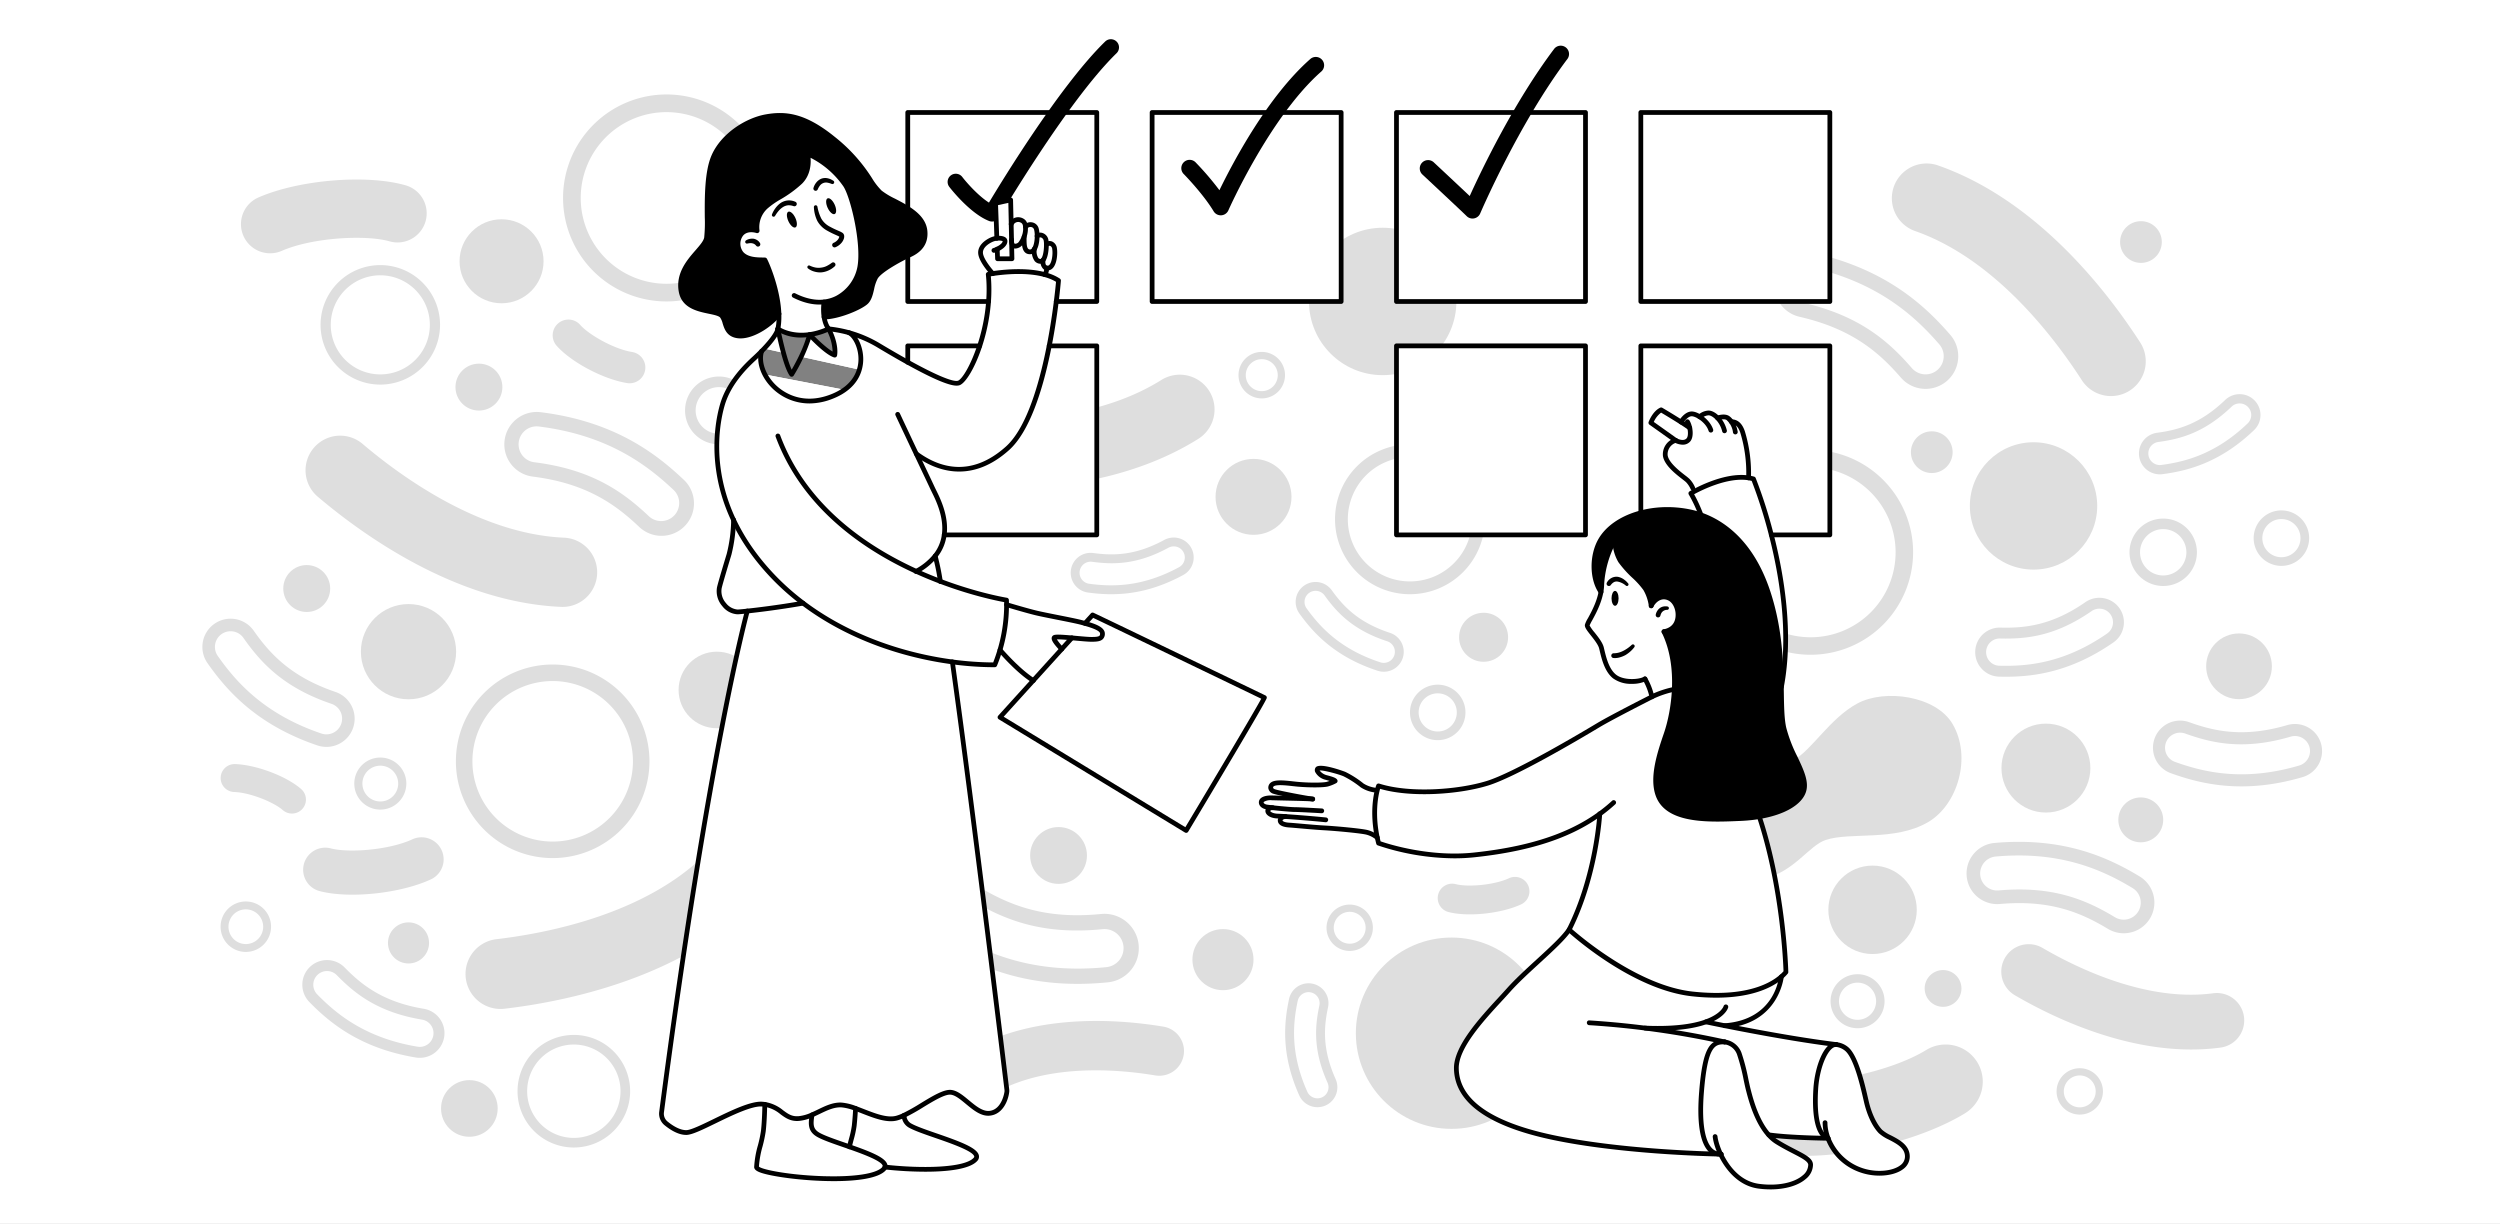 <svg xmlns="http://www.w3.org/2000/svg" xmlns:xlink="http://www.w3.org/1999/xlink" width="960" height="470" viewBox="0 0 960 470"><rect x="0" y="0" width="960" height="470" fill="#333333" stroke="none"/><defs><clipPath id="b"><rect width="960" height="470"/></clipPath></defs><g id="a" clip-path="url(#b)"><rect width="960" height="470" fill="#fff"/><g transform="translate(54.807 -14.287)"><g transform="translate(37.721 33.571)"><g transform="translate(428.119 340.736)"><circle cx="36.733" cy="36.733" r="36.733" fill="#dedede"/></g><g transform="translate(609.559 313.109)"><circle cx="16.977" cy="16.977" r="16.977" transform="translate(0)" fill="#dedede"/></g><g transform="translate(663.898 150.541)"><circle cx="24.452" cy="24.452" r="24.452" transform="translate(0)" fill="#dedede"/></g><g transform="translate(83.941 64.918)"><circle cx="16.128" cy="16.128" r="16.128" transform="translate(0 0)" fill="#dedede"/></g><g transform="translate(82.373 120.359)"><circle cx="9.006" cy="9.006" r="9.006" fill="#dedede"/></g><g transform="translate(168.049 230.961)"><circle cx="14.703" cy="14.703" r="14.703" fill="#dedede"/></g><g transform="translate(46.056 212.677)"><circle cx="18.284" cy="18.284" r="18.284" fill="#dedede"/></g><g transform="translate(16.249 197.703)"><circle cx="9.006" cy="9.006" r="9.006" fill="#dedede"/></g><g transform="translate(56.45 334.911)"><circle cx="7.889" cy="7.889" r="7.889" fill="#dedede"/></g><g transform="translate(579.333 381.809)"><g transform="translate(0)"><path d="M358.181,277.841a14.251,14.251,0,0,1,12.965-23.222c11.82,1.684,37.464-3.224,51.583-11.842a14.251,14.251,0,1,1,14.85,24.329c-18.553,11.323-50.816,18.527-70.452,15.731A14.192,14.192,0,0,1,358.181,277.841Z" transform="translate(-354.884 -240.689)" fill="#dedede"/></g></g><g transform="translate(0 49.657)"><path d="M107.353,65.912A11.19,11.19,0,0,1,94.772,82.578C85.761,80,65.288,81.056,53.381,86.242a11.189,11.189,0,1,1-8.934-20.518c15.647-6.811,41.513-8.947,56.484-4.66A11.148,11.148,0,0,1,107.353,65.912Z" transform="translate(-37.721 -58.848)" fill="#dedede"/></g><g transform="translate(-7.815 274.117)"><path d="M162.582,44.7a5.363,5.363,0,0,1-8.877,4.625c-3.368-2.972-12.45-6.729-18.672-6.936a5.364,5.364,0,0,1,.356-10.722c8.176.272,19.813,4.674,25.412,9.612A5.34,5.34,0,0,1,162.582,44.7Z" transform="translate(-129.848 -31.662)" fill="#dedede"/></g><g transform="translate(119.701 103.43)"><path d="M103.253,94.248a6.045,6.045,0,0,1,10.58-3.913c3.345,3.8,12.963,9.285,19.89,10.4a6.043,6.043,0,1,1-1.916,11.933c-9.1-1.461-21.486-8.03-27.045-14.343A6.016,6.016,0,0,1,103.253,94.248Z" transform="translate(-103.253 -88.286)" fill="#dedede"/></g><g transform="translate(23.881 302.237)"><path d="M52.178,214.222a8.475,8.475,0,0,1,9.246-12.834c6.868,1.8,22.354.652,31.286-3.478A8.477,8.477,0,0,1,99.823,213.3c-11.734,5.423-31.288,7.478-42.7,4.486A8.444,8.444,0,0,1,52.178,214.222Z" transform="translate(-50.795 -197.126)" fill="#dedede"/></g><g transform="translate(459.557 317.449)"><path d="M290.215,216.615a5.533,5.533,0,0,1,6.035-8.38c4.484,1.176,14.595.426,20.425-2.269a5.533,5.533,0,1,1,4.643,10.045c-7.661,3.542-20.425,4.883-27.876,2.93A5.517,5.517,0,0,1,290.215,216.615Z" transform="translate(-289.311 -205.454)" fill="#dedede"/></g><g transform="translate(563.403 153.446)"><path d="M385.512,194.367a39.35,39.35,0,1,1,39.351-39.351A39.394,39.394,0,0,1,385.512,194.367Zm0-71.983a32.632,32.632,0,1,0,32.632,32.632A32.671,32.671,0,0,0,385.512,122.384Z" transform="translate(-346.163 -115.668)" fill="#dedede"/></g><g transform="translate(30.567 82.515)"><path d="M77.4,122.722A22.943,22.943,0,1,1,100.341,99.78,22.967,22.967,0,0,1,77.4,122.722Zm0-41.97A19.027,19.027,0,1,0,96.425,99.78,19.049,19.049,0,0,0,77.4,80.752Z" transform="translate(-54.455 -76.836)" fill="#dedede"/></g><g transform="translate(106.21 378.126)"><path d="M117.483,281.906A21.617,21.617,0,1,1,139.1,260.29,21.641,21.641,0,0,1,117.483,281.906Zm0-39.542a17.926,17.926,0,1,0,17.926,17.926A17.947,17.947,0,0,0,117.483,242.364Z" transform="translate(-95.867 -238.672)" fill="#dedede"/></g><g transform="translate(123.685 16.991)"><path d="M145.176,120.445A39.741,39.741,0,1,1,184.917,80.7,39.786,39.786,0,0,1,145.176,120.445Zm0-72.7A32.957,32.957,0,1,0,178.133,80.7,32.994,32.994,0,0,0,145.176,47.748Z" transform="translate(-105.434 -40.964)" fill="#dedede"/></g><g transform="translate(82.535 235.891)"><path d="M120.072,235.136a37.166,37.166,0,1,1,37.166-37.166A37.209,37.209,0,0,1,120.072,235.136Zm0-67.986a30.82,30.82,0,1,0,30.82,30.82A30.855,30.855,0,0,0,120.072,167.15Z" transform="translate(-82.906 -160.804)" fill="#dedede"/></g><g transform="translate(420.126 151.336)"><path d="M296.5,172.073a28.78,28.78,0,1,1,28.78-28.78A28.812,28.812,0,0,1,296.5,172.073Zm0-52.647a23.866,23.866,0,1,0,23.866,23.866A23.893,23.893,0,0,0,296.5,119.427Z" transform="translate(-267.724 -114.513)" fill="#dedede"/></g><g transform="translate(720.907 286.928)"><circle cx="8.619" cy="8.619" r="8.619" fill="#dedede"/></g><g transform="translate(646.543 353.215)"><g transform="translate(0)"><circle cx="7.064" cy="7.064" r="7.064" fill="#dedede"/></g></g><g transform="translate(641.261 146.342)"><g transform="translate(0)"><circle cx="8.011" cy="8.011" r="8.011" fill="#dedede"/></g></g><g transform="translate(467.757 216.016)"><circle cx="9.411" cy="9.411" r="9.411" fill="#dedede"/></g><g transform="translate(374.241 156.93)"><circle cx="14.581" cy="14.581" r="14.581" fill="#dedede"/></g><g transform="translate(410.12 68.169)"><circle cx="28.304" cy="28.304" r="28.304" fill="#dedede"/></g><g transform="translate(721.588 65.645)"><g transform="translate(0 0)"><circle cx="8.011" cy="8.011" r="8.011" fill="#dedede"/></g></g><g transform="translate(754.641 223.961)"><g transform="translate(0)"><circle cx="12.618" cy="12.618" r="12.618" fill="#dedede"/></g></g><g transform="translate(676.035 258.591)"><g transform="translate(0)"><circle cx="17.07" cy="17.07" r="17.07" fill="#dedede"/></g></g><g transform="translate(365.363 337.49)"><circle cx="11.729" cy="11.729" r="11.729" fill="#dedede"/></g><g transform="translate(303.043 298.307)"><circle cx="10.91" cy="10.91" r="10.91" fill="#dedede"/></g><g transform="translate(76.832 395.488)"><circle cx="10.874" cy="10.874" r="10.874" fill="#dedede"/></g><g transform="translate(588.753 77.59)"><path d="M360.054,87.259a12.594,12.594,0,0,1,.305-3.366,12.545,12.545,0,0,1,15.024-9.433c27.719,6.337,42.5,20.1,52.276,31.376A12.543,12.543,0,0,1,408.7,122.268c-8.119-9.365-18.451-18.675-38.912-23.351A12.578,12.578,0,0,1,360.054,87.259Zm65.089,26.464a6.9,6.9,0,0,0-1.7-4.236c-9.223-10.638-23.161-23.616-49.307-29.591a6.969,6.969,0,0,0-8.346,5.241,6.959,6.959,0,0,0,5.242,8.346c22.02,5.032,33.142,15.055,41.881,25.134a6.969,6.969,0,0,0,12.216-4.07A6.907,6.907,0,0,0,425.143,113.723Z" transform="translate(-360.041 -74.14)" fill="#dedede"/></g><g transform="translate(662.628 303.985)"><g transform="translate(0)"><path d="M401.236,214.368a11.818,11.818,0,0,1-.7-3.089A11.765,11.765,0,0,1,411.2,198.511c26.561-2.38,43.729,5.61,55.719,12.836A11.763,11.763,0,1,1,454.772,231.5c-9.955-6-21.868-11.31-41.471-9.551A11.8,11.8,0,0,1,401.236,214.368Zm65.723,4.744a6.491,6.491,0,0,0-2.742-3.288c-11.307-6.815-27.5-14.352-52.552-12.1a6.542,6.542,0,0,0-5.535,8.812,6.553,6.553,0,0,0,6.7,4.207c21.1-1.892,33.924,3.823,44.637,10.282a6.535,6.535,0,0,0,9.718-7.169A6.668,6.668,0,0,0,466.959,219.111Z" transform="translate(-400.485 -198.083)" fill="#dedede"/></g></g><g transform="translate(101.135 138.907)"><path d="M93.219,121.975a12.507,12.507,0,0,1-.033-3.355A12.457,12.457,0,0,1,107.1,107.808c28.024,3.513,43.992,15.647,54.773,25.825a12.458,12.458,0,1,1-17.1,18.118c-8.952-8.45-20.085-16.628-40.77-19.22A12.492,12.492,0,0,1,93.219,121.975Zm66.947,19.7a6.861,6.861,0,0,0-2.1-4.019c-10.169-9.6-25.231-21.043-51.662-24.356a6.921,6.921,0,1,0-1.722,13.734c22.263,2.791,34.247,11.592,43.881,20.688a6.922,6.922,0,0,0,11.67-5.233A6.729,6.729,0,0,0,160.166,141.677Z" transform="translate(-93.089 -107.709)" fill="#dedede"/></g><g transform="translate(-14.815 218.302)"><path d="M124.348,72.255a10.916,10.916,0,0,1-.559,2.866,10.842,10.842,0,0,1-13.747,6.786C86.768,74.016,75.277,60.882,67.864,50.323A10.841,10.841,0,0,1,85.61,37.865C91.763,46.633,99.826,55.549,117,61.374A10.869,10.869,0,0,1,124.348,72.255ZM70.723,43.762a5.971,5.971,0,0,0,1.085,3.792c6.99,9.961,17.83,22.347,39.782,29.79a6.022,6.022,0,0,0,7.637-3.77,6.009,6.009,0,0,0-3.77-7.637c-18.489-6.269-27.167-15.866-33.79-25.3A6.022,6.022,0,0,0,70.8,43.057,5.789,5.789,0,0,0,70.723,43.762Z" transform="translate(-65.893 -33.257)" fill="#dedede"/></g><g transform="translate(665.952 210.269)"><g transform="translate(0)"><path d="M456.013,148.949a9.422,9.422,0,0,1-.656,14.982c-17.546,12.176-32.662,13.411-43.87,13.128a9.421,9.421,0,1,1,.477-18.836c9.3.236,19.7-.785,32.651-9.772A9.448,9.448,0,0,1,456.013,148.949Zm-47.629,22.721a5.2,5.2,0,0,0,3.209,1.2c10.571.267,24.827-.9,41.376-12.383a5.236,5.236,0,0,0,.364-8.326,5.246,5.246,0,0,0-6.331-.274c-13.939,9.672-25.129,10.77-35.144,10.518a5.234,5.234,0,0,0-3.925,8.839A5.461,5.461,0,0,0,408.384,171.671Z" transform="translate(-402.304 -146.776)" fill="#dedede"/></g></g><g transform="translate(734.21 257.431)"><path d="M472.168,53.4a10.477,10.477,0,0,1,1.145,2.561,10.408,10.408,0,0,1-7.045,12.925c-22.637,6.667-38.92,2.707-50.577-1.489a10.409,10.409,0,1,1,7.051-19.589c9.677,3.482,20.937,6.026,37.645,1.107A10.438,10.438,0,0,1,472.168,53.4Zm-57.858,7.266a5.752,5.752,0,0,0,2.948,2.378c10.994,3.956,26.351,7.692,47.7,1.4a5.78,5.78,0,0,0,3.914-7.18,5.777,5.777,0,0,0-7.182-3.914c-17.983,5.3-30.1,2.557-40.518-1.191a5.79,5.79,0,0,0-6.864,8.5Z" transform="translate(-408.803 -47.195)" fill="#dedede"/></g><g transform="translate(728.863 132.074)"><g transform="translate(0)"><path d="M479.46,105.086a8.017,8.017,0,0,1,1.461,12.677c-13.108,12.584-25.64,15.652-35.095,16.918a8.015,8.015,0,1,1-2.128-15.888c7.849-1.052,16.447-3.306,26.12-12.594A8.033,8.033,0,0,1,479.46,105.086ZM442.5,130.571a4.409,4.409,0,0,0,2.857.579c8.917-1.195,20.737-4.088,33.1-15.957a4.453,4.453,0,1,0-6.169-6.424c-10.412,10-19.665,12.423-28.113,13.555a4.453,4.453,0,0,0-2.112,7.953A4.931,4.931,0,0,0,442.5,130.571Z" transform="translate(-436.746 -103.968)" fill="#dedede"/></g></g><g transform="translate(23.563 349.389)"><path d="M105.157,250a9.575,9.575,0,0,1-.079,2.554,9.481,9.481,0,0,1-10.907,7.792c-21.2-3.529-32.965-13.241-40.85-21.309a9.478,9.478,0,0,1,13.557-13.25c6.547,6.7,14.761,13.254,30.406,15.859A9.506,9.506,0,0,1,105.157,250ZM54.863,232.974a5.231,5.231,0,0,0,1.47,3.12c7.438,7.61,18.536,16.77,38.531,20.1a5.266,5.266,0,0,0,6.059-4.329,5.26,5.26,0,0,0-4.331-6.061c-16.838-2.8-25.68-9.86-32.726-17.07a5.267,5.267,0,0,0-9.033,3.62A5.378,5.378,0,0,0,54.863,232.974Z" transform="translate(-50.621 -222.939)" fill="#dedede"/></g><g transform="translate(263.812 319.647)"><path d="M262.221,227.051a13.187,13.187,0,0,1-10.98,17.886c-29.739,2.976-49.072-5.779-62.592-13.738a13.184,13.184,0,1,1,13.378-22.723c11.225,6.609,24.637,12.421,46.588,10.224A13.217,13.217,0,0,1,262.221,227.051ZM188.512,222.5a7.262,7.262,0,0,0,3.111,3.651c12.752,7.509,30.987,15.765,59.034,12.958a7.323,7.323,0,0,0,6.559-8.017,7.316,7.316,0,0,0-8.019-6.559c-23.624,2.365-38.061-3.891-50.144-11.005a7.329,7.329,0,0,0-10.541,8.972Z" transform="translate(-182.148 -206.657)" fill="#dedede"/></g><g transform="translate(400.975 358.298)"><path d="M274.518,273.638a7.727,7.727,0,0,1-1.752,1.089,7.656,7.656,0,0,1-10.116-3.854c-7.1-15.833-5.823-28.09-3.92-37a7.654,7.654,0,0,1,14.971,3.2c-1.58,7.4-2.32,15.851,2.919,27.538A7.674,7.674,0,0,1,274.518,273.638ZM263.5,232.2a4.221,4.221,0,0,0-1.441,2.382c-1.794,8.4-3,19.961,3.7,34.9a4.256,4.256,0,0,0,6.594,1.536A4.264,4.264,0,0,0,273.517,266c-5.639-12.58-4.842-21.68-3.144-29.64a4.252,4.252,0,0,0-6.47-4.457A4.141,4.141,0,0,0,263.5,232.2Z" transform="translate(-257.24 -227.817)" fill="#dedede"/></g><g transform="translate(318.625 187.132)"><path d="M257.228,136.441a7.656,7.656,0,0,1-1.849,12.045c-15.243,8.289-27.56,7.959-36.587,6.742a7.654,7.654,0,1,1,2.04-15.172c7.5,1.01,15.983,1.1,27.233-5.02A7.675,7.675,0,0,1,257.228,136.441ZM216.759,150.6a4.222,4.222,0,0,0,2.486,1.255c8.514,1.145,20.131,1.458,34.51-6.36a4.253,4.253,0,0,0-4.064-7.473c-12.109,6.587-21.243,6.49-29.312,5.4a4.253,4.253,0,0,0-3.949,6.793A3.888,3.888,0,0,0,216.759,150.6Z" transform="translate(-212.156 -134.11)" fill="#dedede"/></g><g transform="translate(405.006 204.2)"><path d="M300.941,170.61a7.71,7.71,0,0,1-.373,2.029,7.656,7.656,0,0,1-9.652,4.9c-16.494-5.389-24.712-14.569-30.029-21.965a7.654,7.654,0,1,1,12.43-8.936c4.415,6.141,10.178,12.372,22.352,16.348A7.676,7.676,0,0,1,300.941,170.61Zm-38.087-19.691a4.22,4.22,0,0,0,.795,2.669c5.016,6.976,12.766,15.636,28.323,20.716a4.254,4.254,0,0,0,5.363-2.722,4.248,4.248,0,0,0-2.723-5.361c-13.1-4.28-19.305-10.987-24.056-17.6a4.251,4.251,0,0,0-7.7,2.3Z" transform="translate(-259.446 -143.454)" fill="#dedede"/></g><g transform="translate(560.133 247.948)"><g transform="translate(0)"><path d="M380.422,192.07c-6.777,3.708-16.684,2.106-24.548,7.524-8.591,5.918-15.8,16.191-8.47,28.809,5.041,8.675,15.294,10.454,21.81,9.065,11.371-2.418,17.123-12.609,23.558-14.744,9.577-3.178,26.433.627,39.263-6.822,11.515-6.685,16.882-25.065,9.471-37.716-6.351-10.843-26.044-13.6-36.616-7.853S387.452,188.225,380.422,192.07Z" transform="translate(-344.372 -167.404)" fill="#dedede"/></g></g><g transform="translate(633.937 43.494)"><g transform="translate(0)"><path d="M390.888,57.612a13.316,13.316,0,0,1,11.648-1.385c37.966,13.292,64.927,48.3,77.616,67.986a13.345,13.345,0,1,1-22.433,14.461c-10.835-16.808-33.56-46.6-64-57.257a13.344,13.344,0,0,1-2.829-23.806Z" transform="translate(-384.778 -55.474)" fill="#dedede"/></g></g><g transform="translate(254.045 124.595)"><path d="M296.548,114.562a13.322,13.322,0,0,1-6.19,9.966c-34.083,21.366-78.261,20.577-101.563,18.206a13.345,13.345,0,0,1,2.7-26.553c19.9,2.026,57.356,2.864,84.683-14.268a13.346,13.346,0,0,1,20.367,12.649Z" transform="translate(-176.801 -99.873)" fill="#dedede"/></g><g transform="translate(676.035 343.32)"><g transform="translate(0)"><path d="M499.618,254.155a10.5,10.5,0,0,1-7.7,5.136c-31.443,4.227-62.912-10.75-78.871-20.053a10.526,10.526,0,1,1,10.6-18.188c13.627,7.944,40.253,20.765,65.466,17.377a10.526,10.526,0,0,1,10.5,15.727Z" transform="translate(-407.824 -219.617)" fill="#dedede"/></g></g><g transform="translate(24.601 147.844)"><path d="M160.216,173.838a13.277,13.277,0,0,1-10.713,4.678c-40.047-1.739-75.852-27.364-93.63-42.485A13.3,13.3,0,0,1,73.1,115.77c15.181,12.912,45.444,34.779,77.554,36.174a13.3,13.3,0,0,1,9.559,21.894Z" transform="translate(-51.189 -112.601)" fill="#dedede"/></g><g transform="translate(276.314 372.763)"><path d="M189.123,253.01a9.474,9.474,0,0,1,4.848-6.791c25.174-13.616,56.5-11.04,72.94-8.295a9.495,9.495,0,0,1-3.131,18.73c-14.034-2.345-40.591-4.651-60.775,6.267a9.494,9.494,0,0,1-13.882-9.911Z" transform="translate(-188.993 -235.736)" fill="#dedede"/></g><g transform="translate(86.238 304.985)"><path d="M199.732,210.492a13.419,13.419,0,0,1-3.909,11.148c-28.846,28.446-72.452,37.316-95.879,40.07a13.44,13.44,0,0,1-3.14-26.7c20.005-2.353,57.016-9.7,80.143-32.514a13.44,13.44,0,0,1,22.785,7.991Z" transform="translate(-84.933 -198.63)" fill="#dedede"/></g><g transform="translate(772.879 176.71)"><path d="M400.507,57.707A10.652,10.652,0,1,1,411.16,47.054,10.665,10.665,0,0,1,400.507,57.707Zm0-17.979a7.327,7.327,0,1,0,7.327,7.327A7.335,7.335,0,0,0,400.507,39.727Z" transform="translate(-389.854 -36.403)" fill="#dedede"/></g><g transform="translate(383.062 115.848)"><path d="M256.361,112.94a8.928,8.928,0,1,1,8.927-8.927A8.938,8.938,0,0,1,256.361,112.94Zm0-15.068a6.141,6.141,0,1,0,6.141,6.141A6.148,6.148,0,0,0,256.361,97.872Z" transform="translate(-247.433 -95.085)" fill="#dedede"/></g><g transform="translate(448.906 243.634)"><path d="M294.133,186.347a10.652,10.652,0,1,1,10.651-10.653A10.664,10.664,0,0,1,294.133,186.347Zm0-17.979a7.327,7.327,0,1,0,7.326,7.327A7.337,7.337,0,0,0,294.133,168.367Z" transform="translate(-283.48 -165.043)" fill="#dedede"/></g><g transform="translate(725.205 179.855)"><path d="M447.683,156.007a12.941,12.941,0,1,1,12.94-12.942A12.955,12.955,0,0,1,447.683,156.007Zm0-21.843a8.9,8.9,0,1,0,8.9,8.9A8.912,8.912,0,0,0,447.683,134.165Z" transform="translate(-434.743 -130.126)" fill="#dedede"/></g><g transform="translate(416.856 328.075)"><path d="M274.835,229.073a8.9,8.9,0,1,1,8.9-8.9A8.91,8.91,0,0,1,274.835,229.073Zm0-15.022a6.122,6.122,0,1,0,6.121,6.121A6.13,6.13,0,0,0,274.835,214.051Z" transform="translate(-265.934 -211.271)" fill="#dedede"/></g><g transform="translate(610.402 354.817)"><g transform="translate(0)"><path d="M382.263,246.649a10.369,10.369,0,1,1,10.368-10.37A10.381,10.381,0,0,1,382.263,246.649Zm0-17.5a7.132,7.132,0,1,0,7.131,7.131A7.141,7.141,0,0,0,382.263,229.148Z" transform="translate(-371.893 -225.911)" fill="#dedede"/></g></g><g transform="translate(697.199 390.914)"><g transform="translate(0)"><path d="M428.312,263.475a8.9,8.9,0,1,1,8.9-8.9A8.911,8.911,0,0,1,428.312,263.475Zm0-15.024a6.123,6.123,0,1,0,6.121,6.123A6.13,6.13,0,0,0,428.312,248.451Z" transform="translate(-419.411 -245.673)" fill="#dedede"/></g></g><g transform="translate(-7.815 326.885)"><path d="M164.316,51.915A9.687,9.687,0,1,1,174,42.229,9.7,9.7,0,0,1,164.316,51.915Zm0-16.35a6.663,6.663,0,1,0,6.662,6.663A6.671,6.671,0,0,0,164.316,35.565Z" transform="translate(-154.629 -32.542)" fill="#dedede"/></g><g transform="translate(170.538 125.301)"><path d="M144.1,126.3a13.019,13.019,0,1,1,13.018-13.018A13.034,13.034,0,0,1,144.1,126.3Zm0-21.974a8.955,8.955,0,1,0,8.954,8.956A8.966,8.966,0,0,0,144.1,104.324Z" transform="translate(-131.084 -100.26)" fill="#dedede"/></g><g transform="translate(43.517 271.616)"><path d="M71.538,200.347a9.992,9.992,0,1,1,9.992-9.993A10.005,10.005,0,0,1,71.538,200.347Zm0-16.865a6.873,6.873,0,1,0,6.872,6.872A6.881,6.881,0,0,0,71.538,183.482Z" transform="translate(-61.545 -180.362)" fill="#dedede"/></g></g><g transform="translate(198.916 29.353)"><g transform="translate(94.858 28.129)"><path d="M227.31,89.62a2.4,2.4,0,0,0-4.2-.924H223.1a2.56,2.56,0,0,0-1.677-2.585,2.941,2.941,0,0,0-3.792,1.5h-.015l-.2-9.274-4.652,1-1.127.25.046,1.52.424,11.953a6.5,6.5,0,0,0-1.394.3c-1.379.453-5.014,2.349-4.857,5.372s4.7,7.88,4.7,7.88c-1.1.174-1.739.3-1.739.3a57.937,57.937,0,0,1,.093,10.419h-31V99.772c.015-.016.046-.016.062-.033,2.523-1.127,7.127-3.3,6.548-9.445-.345-3.776-3.228-6.486-6.611-8.664V44.753h72.579v72.58H234.938c.612-4.9.862-8.021.862-8.021a18.019,18.019,0,0,0-5.374-2.3v-.016a2.839,2.839,0,0,0,.705-2.523v-.015a1.782,1.782,0,0,0,1.019-.062c2.051-.69,2.459-5.3,2.13-7.332-.36-2.146-2.082-2.46-3.149-1.6a7.8,7.8,0,0,0-.11-1.489,2.226,2.226,0,0,0-3.445-1.785A10.637,10.637,0,0,0,227.31,89.62Z" transform="translate(-177.9 -44.753)" fill="#fff"/></g><g transform="translate(110.163)"><path d="M203.338,99.361a3.124,3.124,0,0,1-1.142-.216c-7.385-2.893-14.951-12.68-15.27-13.1a3.133,3.133,0,0,1,4.972-3.814c1.582,2.059,6.035,7.175,10.255,9.858,5.936-9.9,27.739-45.417,44.624-61.853a3.133,3.133,0,1,1,4.369,4.492c-18.7,18.2-44.841,62.634-45.1,63.08A3.134,3.134,0,0,1,203.338,99.361Z" transform="translate(-186.279 -29.353)"/></g><g transform="translate(38.346 118.771)"><path d="M158.888,104.293s1.832-2.93,3.681-6.768l22.308,4.95a14.488,14.488,0,0,1-5.7,7.756v-.016l-30.55-5.874a11.948,11.948,0,0,1-1.268-8.93c.312-.329.658-.672.986-1.034l7.411,1.646C156.679,99.421,157.806,102.82,158.888,104.293Z" transform="translate(-146.962 -94.376)" fill="#818181"/></g><g transform="translate(57.149 111.222)"><path d="M157.256,92.4a25.76,25.76,0,0,0,7.316-2.161c3.228,6.218,2.351,10.072,2.351,10.072-3.275-1-9.666-7.895-9.666-7.895Z" transform="translate(-157.256 -90.243)" fill="#818181"/></g><g transform="translate(44.993 111.222)"><path d="M162.757,92.42a45,45,0,0,1-3.2,8.521c-1.849,3.838-3.681,6.768-3.681,6.768-1.081-1.472-2.208-4.872-3.133-8.271-1.253-4.59-2.146-9.2-2.146-9.2s4.574,3.226,12.156,2.161Z" transform="translate(-150.601 -90.243)" fill="#818181"/></g><g transform="translate(376.357 147.268)"><path d="M350.042,132.176a10.016,10.016,0,0,1,1.942,2.945l.579,1.222c-.86.455-1.346.753-1.346.753a51.993,51.993,0,0,1,3.885,8.271,33.131,33.131,0,0,0-3.885-1.1,41.458,41.458,0,0,0-19.207.3V109.977h3.854s7.268,5.169,9.493,6.768a5.548,5.548,0,0,0-3.947,5.874C342.036,126.709,348.787,130.923,350.042,132.176Z" transform="translate(-332.01 -109.977)" fill="#fff"/></g><g transform="translate(188.695 28.129)"><rect width="72.58" height="72.58" fill="#fff"/></g><g transform="translate(282.518 28.129)"><rect width="72.596" height="72.58" fill="#fff"/></g><g transform="translate(376.357 28.129)"><rect width="72.58" height="72.58" fill="#fff"/></g><g transform="translate(282.518 117.754)"><rect width="72.596" height="72.58" fill="#fff"/></g><g transform="translate(376.357 117.754)"><path d="M404.59,93.819V166.4H382.125a180.98,180.98,0,0,0-6.861-21.494,14.531,14.531,0,0,0-1.881-.407,54.023,54.023,0,0,0-2.3-17.609c-1.112-3.306-2.82-3.947-4.293-3.947a5.253,5.253,0,0,0-1.348-1.41c-1.394-.955-3.947-.016-3.947-.016a5.471,5.471,0,0,0-3.478-1.942,5.371,5.371,0,0,0-3.4,1.487,5.857,5.857,0,0,0-3.306-1.127c-2.146.219-3.869,3.133-3.869,3.133-3.368-2.161-7.63-4.683-7.63-4.683-2.6,1.269-3.947,4.95-3.947,4.95H332.01V93.819Z" transform="translate(-332.01 -93.819)" fill="#fff"/></g><g transform="translate(380.211 142.318)"><path d="M349.034,114.206h.015c.36,1.708.329,3.728-.579,4.669-1.786,1.849-4.857.11-4.857.11-2.225-1.6-9.493-6.768-9.493-6.768s1.346-3.681,3.947-4.95c0,0,4.261,2.523,7.63,4.683C347.076,112.827,348.3,113.642,349.034,114.206Z" transform="translate(-334.12 -107.267)" fill="#fff"/></g><g transform="translate(385.707 143.509)"><path d="M343.21,111.411s1.722-2.913,3.869-3.133a5.857,5.857,0,0,1,3.306,1.127,5.371,5.371,0,0,1,3.4-1.487,5.471,5.471,0,0,1,3.478,1.942s2.554-.939,3.947.016a5.253,5.253,0,0,1,1.348,1.41c1.472,0,3.18.641,4.293,3.947a54.023,54.023,0,0,1,2.3,17.609c-7.8-1.191-17.325,3.352-20.82,5.2l-.579-1.222a10.016,10.016,0,0,0-1.942-2.945c-1.255-1.253-8.006-5.467-8.633-9.557a5.548,5.548,0,0,1,3.947-5.874s3.071,1.739,4.857-.11c.908-.941.939-2.961.579-4.669h-.015C345.811,113.1,344.589,112.288,343.21,111.411Z" transform="translate(-337.129 -107.919)" fill="#fff"/></g><g transform="translate(395.563 168.237)"><path d="M373.433,143.554c4.073,15.87,7.754,38.13,3.854,58.448-.172-10.041-.626-22.683-5.045-36.249-6.282-19.3-17.342-26.93-25.832-29.876a51.993,51.993,0,0,0-3.885-8.271s.486-.3,1.346-.753c3.494-1.849,13.018-6.391,20.82-5.2a14.529,14.529,0,0,1,1.881.407A180.981,180.981,0,0,1,373.433,143.554Z" transform="translate(-342.525 -121.457)" fill="#fff"/></g><g transform="translate(355.778 192.214)"><path d="M354.153,192a35.8,35.8,0,0,0-8.585,2.882A24.034,24.034,0,0,0,342.9,188c-2.256,1.253-8.49,1.629-11.7-.941s-4.23-7.833-5-10.934-5.7-7.473-5.452-8.821c.219-1.174,4.152-6.611,5.264-12.7a16.919,16.919,0,0,0,.281-2.351,39.751,39.751,0,0,1,5.045-17.671,15.791,15.791,0,0,0,2.13,8.1c2.32,3.587,7.927,7.927,9.619,10.731a17.768,17.768,0,0,1,2.208,6.517c1.112-2.146,3.149-3.666,5.421-3.354,3.352.455,4.638,3.792,4.841,6,.188,2.13-.219,6.3-5.343,7.3,3.463,7.049,4.278,15.038,3.949,22.12Z" transform="translate(-320.744 -134.583)" fill="#fff"/></g><g transform="translate(358.363 180.579)"><path d="M330.174,139.848a39.751,39.751,0,0,0-5.045,17.671,16.919,16.919,0,0,1-.281,2.351c-3.368-4.809-3.761-13.849-.095-20.021,2.915-4.936,8.57-8.554,15.4-10.355a41.458,41.458,0,0,1,19.207-.3,33.125,33.125,0,0,1,3.885,1.1c8.49,2.946,19.55,10.574,25.832,29.876,4.419,13.566,4.873,26.208,5.045,36.249.11,6.548.093,11.984,1,15.855,2.256,9.822,9.555,18.125,7.551,24.172-1.6,4.778-8.366,8.209-17.03,9.7a58.58,58.58,0,0,1-7.268.753c-11.97.5-27.823,1.253-31.6-8.93-2.523-6.8.641-16.339,3.149-23.671A65.986,65.986,0,0,0,353,197.264c.329-7.082-.486-15.071-3.949-22.12,5.124-1,5.531-5.171,5.343-7.3-.2-2.208-1.489-5.546-4.841-6-2.272-.312-4.309,1.207-5.421,3.354a17.768,17.768,0,0,0-2.208-6.517c-1.691-2.8-7.3-7.144-9.619-10.731A15.791,15.791,0,0,1,330.174,139.848Z" transform="translate(-322.159 -128.213)"/></g><g transform="translate(230.586 279.879)"><path d="M276.456,205.543c-4.6-.25-10.856-.91-13.5-1.081s-3.4-.955-3.463-1.708c-.093-1.363,1.77-1.565,2.068-1.565-1.332-.1-2.4-.157-2.992-.174-2.537-.079-3.556-1.048-3.776-1.66-.312-.829.6-1.567,1.8-1.567-1.222-.124-2.146-.234-2.428-.3-.939-.188-1.942-.753-1.958-1.772,0-1.377,2.382-1.785,4.011-1.723,2.318.079,13.69.281,15.6.455-2.506-.329-12.784-2.241-14.633-2.882-1.739-.6-1.644-2.1-.627-2.789,1.677-1.129,6.8-.25,9.7,0,5.014.438,10.088.345,11.42-.062a14.288,14.288,0,0,0,2.93-1.191c-.345-.5-2.068-.972-3.65-1.394-1.6-.407-3.871-2.179-3.118-3.275s8.523,1.238,10.324,2.02a38.485,38.485,0,0,1,6.8,4.371,12.406,12.406,0,0,0,4.809,1.755l.955.234a41.3,41.3,0,0,0,.047,18.016A10.423,10.423,0,0,0,293,207.313C291.182,206.749,281.046,205.794,276.456,205.543Z" transform="translate(-252.206 -182.576)" fill="#fff"/></g><g transform="translate(274.154 249.63)"><path d="M362.5,213.844c-13.88,10.072-31.489,14-48.359,15.775-19.145,2.02-36.6-4.528-36.6-4.528-.188-.736-.345-1.441-.486-2.146a41.3,41.3,0,0,1-.047-18.016,15.437,15.437,0,0,1,.533-1.832c12.094,3.869,30.893,2.351,41.8-1s37.6-19.3,42.626-22.323c5.045-3.025,20.538-10.872,20.538-10.872a35.8,35.8,0,0,1,8.585-2.882h.016a65.986,65.986,0,0,1-3.071,17.028c-2.508,7.332-5.672,16.872-3.149,23.671,3.776,10.183,19.629,9.431,31.6,8.93a58.58,58.58,0,0,0,7.268-.753c9.571,28.9,10.229,59.719,10.229,59.719a14.232,14.232,0,0,1-1.754,1.77c-4.371,3.79-14.35,8.773-34.167,6.61-23.171-2.506-47.327-24.674-47.327-24.674C361.31,237.341,362.5,213.844,362.5,213.844Z" transform="translate(-276.058 -166.016)" fill="#fff"/></g><g transform="translate(305.514 341.932)"><path d="M389.088,251.953c-4.559,1.629-11.829,2.851-23.342,2.38,8.914,1.129,19.691,2.806,30.532,5.312-4.621,0-7.473,1.551-8.9,19.207-1.27,15.9,1.565,23.295,6.548,23.859-12.987-.267-41.515-1.646-63.933-6.424-23.2-4.95-36.594-13.659-36.768-26.475-.124-9.447,13.018-22.213,20.069-30.093,7.049-7.9,19.426-17.468,23.247-23.171,0,0,24.157,22.168,47.327,24.674,19.817,2.163,29.8-2.82,34.167-6.611,0,0-1.52,17.325-21.744,18.814h-.016C391.844,252.532,389.088,251.953,389.088,251.953Z" transform="translate(-293.227 -216.548)" fill="#fff"/></g><g transform="translate(378.033 377.337)"><path d="M406.276,244.626c-3.525-.219-7.27,7.833-7.849,17.092-.517,8.4.188,17.42,4.714,18.909,0,0-14.255-.126-22.747-1.317l-.015.016c-4.888-5.436-7.113-14.476-7.818-17.17-.877-3.352-1.9-9.7-3.525-14.069a6.942,6.942,0,0,0-5.577-4.464c-10.841-2.506-21.618-4.183-30.532-5.312,11.513.471,18.783-.751,23.342-2.38,0,0,2.756.579,7.19,1.472h.016C373.393,239.378,391.721,242.856,406.276,244.626Z" transform="translate(-332.928 -235.931)" fill="#fff"/></g><g transform="translate(443.387 386.027)"><path d="M368.852,257.785c.579-9.259,4.324-17.311,7.849-17.092a7.558,7.558,0,0,1,4.026,1.723c3.947,3.368,6.563,16.043,7.566,20.319,1.019,4.276,2.9,8.742,5.39,11.341,2.475,2.585,10.339,3.964,10.339,9.635s-9.133,7.644-16.4,5.655a20.787,20.787,0,0,1-14.052-12.673C369.04,275.2,368.335,266.182,368.852,257.785Z" transform="translate(-368.706 -240.689)" fill="#fff"/></g><g transform="translate(399.366 385.029)"><path d="M352.208,283.239c-.25-.016-.5-.016-.751-.031-4.983-.564-7.818-7.958-6.548-23.859,1.425-17.656,4.276-19.207,8.9-19.207a6.942,6.942,0,0,1,5.577,4.464c1.629,4.371,2.649,10.717,3.525,14.069.705,2.694,2.93,11.734,7.818,17.17a14,14,0,0,0,3.07,2.647c7.049,4.419,13,6,13,8.866.016,5.484-8.6,9.7-19.943,8.194-7.425-.986-12.156-7.051-14.631-12.3a.949.949,0,0,1,.2-.015Z" transform="translate(-344.607 -240.142)" fill="#fff"/></g><g transform="translate(72.471 410.58)"><path d="M186.6,256.762a4.541,4.541,0,0,0,2.1,3.807c5.907,3.525,29.343,8.695,25.317,13.128-3.995,4.419-21.775,4.387-34.748,2.93.784-2.537-6.439-5.279-13.628-7.77.6-2.725,1.551-5.546,1.832-8.068.376-3.492.517-6.658.517-6.658,5.186,1.88,11.312,4.919,15.824,3.7A16.933,16.933,0,0,0,186.6,256.762Z" transform="translate(-165.644 -254.13)" fill="#fff"/></g><g transform="translate(36.798 409.012)"><path d="M181.787,269.565c7.19,2.492,14.412,5.233,13.628,7.77a1.678,1.678,0,0,1-.391.674c-6.455,7.127-48.878,2.647-48.909-.674-.062-3.854,2.146-9.933,2.6-13.754.486-4.1.564-10.309.564-10.309,6.313.924,7.487,5.907,13.08,5.438a16.779,16.779,0,0,0,5.045-1.4c-.455,3.149-.846,5.7,2.287,7.568C171.98,266.245,176.868,267.843,181.787,269.565Z" transform="translate(-146.114 -253.272)" fill="#fff"/></g><g transform="translate(0 216.559)"><path d="M258.91,335.055c0,1.348-1.348,8.225-6.705,8.726s-10.245-7.551-14.772-8.052c-3.916-.438-11.922,5.984-18.032,8.835a16.933,16.933,0,0,1-2.787,1.065c-4.512,1.222-10.638-1.817-15.824-3.7a20.358,20.358,0,0,0-5.326-1.332c-3.995-.236-7.6,2.163-11.4,3.792v.015a16.777,16.777,0,0,1-5.045,1.4c-5.593.469-6.768-4.513-13.08-5.438-.329-.046-.659-.077-1.019-.11-7.222-.5-24.329,10.748-29.028,10.919s-9.917-5.372-9.917-5.372c18.471-141.84,33.242-194.868,33.242-194.868,4.419-.469,12.3-1.441,21.4-3.023,18.516,14.021,40.2,20.224,57.337,22.528C246.33,230.563,258.91,335.055,258.91,335.055Z" transform="translate(-125.969 -147.911)" fill="#fff"/></g><g transform="translate(130.277 221.085)"><path d="M210.074,175.549l10.919-12.063,3.9-4.293c2.818.236,5.779.533,7.285.548,2.976.047,4.481-.25,4.448-2.223-.015-1.834-3.524-3.008-6.7-3.9l2.93-3.228c5.372,2.506,65.968,31.725,65.968,31.725-.345,1.5-30.048,51.023-30.048,51.023l-71.483-43.473Z" transform="translate(-197.291 -150.389)" fill="#fff"/></g><g transform="translate(130.277 217.121)"><path d="M236.627,159.312c.033,1.973-1.472,2.27-4.448,2.223-1.505-.015-4.466-.312-7.285-.548-3.259-.3-6.315-.517-6.722-.157-.751.674,2.068,3.6,2.82,4.45l-10.919,12.063c-5.936-3.666-12.783-11.718-12.783-11.718a61.685,61.685,0,0,0,2.537-17.406s7.02,2.115,11.124,3.118c4.119,1.019,14.319,2.82,17.873,3.776.362.1.721.2,1.1.3C233.1,156.3,236.612,157.478,236.627,159.312Z" transform="translate(-197.291 -148.219)" fill="#fff"/></g><g transform="translate(98.005 198.448)"><path d="M187,138a87.493,87.493,0,0,1,2.006,9.823c-2.992-1.129-6.141-2.429-9.385-3.885A23.6,23.6,0,0,0,187,138Z" transform="translate(-179.623 -137.996)" fill="#fff"/></g><g transform="translate(22.361 184.553)"><path d="M158.665,151.821a95.5,95.5,0,0,0,11.827,10.574c-9.1,1.582-16.982,2.554-21.4,3.023-2.051.219-3.352.329-3.7.329-3.852.062-7.99-4.872-7.049-9.228.407-1.88,2.835-9.9,3.759-12.954a57.09,57.09,0,0,0,1.708-13.175A81.569,81.569,0,0,0,158.665,151.821Z" transform="translate(-138.211 -130.389)" fill="#fff"/></g><g transform="translate(39.729 111.222)"><path d="M152.983,90.243s.893,4.6,2.146,9.2l-7.411-1.646C150.068,95.286,152.56,92.247,152.983,90.243Z" transform="translate(-147.719 -90.243)" fill="#fff"/></g><g transform="translate(40.01 128.735)"><path d="M178.423,105.705v.016a22.4,22.4,0,0,1-4.857,2.585c-12.267,4.809-21.963-1.317-25.693-8.475Z" transform="translate(-147.873 -99.831)" fill="#fff"/></g><g transform="translate(53.953 111.222)"><path d="M155.506,100.941a45,45,0,0,0,3.2-8.521s6.391,6.892,9.666,7.895c0,0,.877-3.854-2.351-10.072a40.013,40.013,0,0,1,7.8,1.472c2.773,1.222,5.891,7.8,4.011,14.176h-.016Z" transform="translate(-155.506 -90.243)" fill="#fff"/></g><g transform="translate(98.131 117.754)"><path d="M249,93.819V166.4H190.423c1.081-7.849-3.321-15.431-4.5-17.97-1.222-2.647-3.416-7.221-6.236-13.174,7.049,5.2,20.272,11.075,34.981-2.053,8.163-7.285,13.144-24.548,16.074-39.384Z" transform="translate(-179.692 -93.819)" fill="#fff"/></g><g transform="translate(94.858 117.754)"><path d="M177.9,93.819h27.618c-2.554,7.785-5.891,13.316-7.911,14.209-2.475,1.081-11.672-3.463-19.707-7.911Z" transform="translate(-177.9 -93.819)" fill="#fff"/></g><g transform="translate(21.557 89.231)"><path d="M265.4,106.727c-2.93,14.836-7.911,32.1-16.074,39.384-14.71,13.128-27.933,7.253-34.981,2.053,2.82,5.953,5.014,10.527,6.236,13.174,1.174,2.539,5.577,10.121,4.5,17.97a16.126,16.126,0,0,1-3.478,8.1v.015a23.6,23.6,0,0,1-7.379,5.938c3.244,1.456,6.393,2.756,9.385,3.885A142.732,142.732,0,0,0,249,204.355c.031.6.031,1.16.031,1.739a61.685,61.685,0,0,1-2.537,17.406,47.052,47.052,0,0,1-2.006,5.7,125.171,125.171,0,0,1-16.292-1.143c-17.139-2.3-38.821-8.507-57.337-22.528a95.5,95.5,0,0,1-11.827-10.574,81.569,81.569,0,0,1-14.852-21.432c-9.336-19.943-6.282-37.363-4.293-44.209,2.694-9.226,10.245-15.932,12.6-18.125.627-.6,1.5-1.441,2.475-2.413a11.948,11.948,0,0,0,1.268,8.93c3.73,7.158,13.426,13.285,25.693,8.475a22.4,22.4,0,0,0,4.857-2.585,14.488,14.488,0,0,0,5.7-7.756h.016c1.88-6.375-1.238-12.954-4.011-14.176a45.818,45.818,0,0,1,10.826,4.543c2.177,1.3,6.737,4.042,11.765,6.815,8.035,4.448,17.232,8.992,19.707,7.911,2.02-.893,5.357-6.424,7.911-14.209a72.473,72.473,0,0,0,3.383-17.044,57.937,57.937,0,0,0-.093-10.419s.643-.124,1.739-.3c3.714-.563,12.658-1.565,19.879.393a18.019,18.019,0,0,1,5.374,2.3s-.25,3.116-.862,8.021C267.546,94.194,266.668,100.226,265.4,106.727Z" transform="translate(-137.771 -78.204)" fill="#fff"/></g><g transform="translate(146.775 78.394)"><path d="M210.786,74.315c.329,2.037-.079,6.642-2.13,7.332a1.782,1.782,0,0,1-1.019.062c-.908-.219-1.487-1.27-1.268-3.056.955-1.143,1.3-3.947,1.268-5.936C208.7,71.855,210.426,72.169,210.786,74.315Z" transform="translate(-206.323 -72.271)" fill="#fff"/></g><g transform="translate(143.443 75.177)"><path d="M204.571,75.818A10.5,10.5,0,0,0,205.59,70.9a2.226,2.226,0,0,1,3.445,1.785,7.8,7.8,0,0,1,.11,1.489c.033,1.989-.312,4.793-1.268,5.936a1.212,1.212,0,0,1-.955.517C204.868,80.626,204.273,78.23,204.571,75.818Z" transform="translate(-204.499 -70.51)" fill="#fff"/></g><g transform="translate(139.551 71.19)"><path d="M206.332,77.623a2.031,2.031,0,0,1-1.723,1.158c-2.649,0-2.163-4.026-2.241-5.827a9.05,9.05,0,0,0,.5-2.334,8.615,8.615,0,0,0,0-1.41h.015a2.4,2.4,0,0,1,4.2.924,10.637,10.637,0,0,1,.267,2.57A10.5,10.5,0,0,1,206.332,77.623Z" transform="translate(-202.368 -68.327)" fill="#fff"/></g><g transform="translate(134.57 69.255)"><path d="M204.622,73.829a8.71,8.71,0,0,1-1.441,2.709c-.815.91-3.085,1.817-3.383-.627v-.031l-.016-.784V75.02L199.641,69h.015a2.941,2.941,0,0,1,3.792-1.5,2.56,2.56,0,0,1,1.677,2.585,8.615,8.615,0,0,1,0,1.41A9.05,9.05,0,0,1,204.622,73.829Z" transform="translate(-199.641 -67.268)" fill="#fff"/></g><g transform="translate(128.586 61.717)"><path d="M202.506,79.292v.031l.141,6.393h-5.531l-.124-3.682c1.534-.72,3.116-1.942,2.976-3.195-.079-.831-1.629-1.129-3.133-.972l-.424-11.953-.046-1.52,1.127-.25,4.652-1,.2,9.274.141,6.017v.077A4.354,4.354,0,0,0,202.506,79.292Z" transform="translate(-196.365 -63.141)" fill="#fff"/></g><g transform="translate(122.8 75.817)"><path d="M212.19,76.687a2.031,2.031,0,0,0,1.723-1.158c-.3,2.411.3,4.808,2.351,4.808a1.212,1.212,0,0,0,.955-.517c-.219,1.786.36,2.837,1.268,3.056v.015a2.839,2.839,0,0,1-.705,2.523v.016c-7.221-1.958-16.166-.955-19.879-.393,0,0-4.528-4.872-4.7-7.88s3.478-4.919,4.857-5.372a6.5,6.5,0,0,1,1.394-.3c1.5-.157,3.054.141,3.133.972.141,1.253-1.441,2.475-2.976,3.195l.124,3.682h5.531l-.141-6.393c.3,2.444,2.568,1.536,3.383.627a8.71,8.71,0,0,0,1.441-2.709C210.027,72.661,209.541,76.687,212.19,76.687Z" transform="translate(-193.197 -70.86)" fill="#fff"/></g><g transform="translate(29.663 43.999)"><path d="M177.01,120.664a25.76,25.76,0,0,1-7.316,2.161c-7.582,1.065-12.156-2.161-12.156-2.161a25.932,25.932,0,0,0,.407-5.767c-.345-9.54-4.841-19.755-5.421-20.71-2.27-.062-6.579.188-8.945-2.38a6.088,6.088,0,0,1-.093-7.568c2.239-2.616,6.077-1.253,6.077-1.253a10.617,10.617,0,0,1,3.228-9.1c2.725-2.725,9.118-5.374,13.395-9.65s2.773-10.793,2.773-10.793a34.168,34.168,0,0,1,14.428,11.922c2.882,4.2,7.222,22.276,5.608,31.535-1.017,5.905-5.889,12.549-13.738,13.426a19.865,19.865,0,0,0,.015,5.781A10.563,10.563,0,0,0,177.01,120.664Z" transform="translate(-142.209 -53.441)" fill="#fff"/></g><g transform="translate(7.621 29.249)"><path d="M223.989,89.787c.579,6.141-4.026,8.318-6.548,9.445-.016.016-.047.016-.062.033-2.57,1.158-10.638,5.451-12.33,8.271-1.708,2.835-1.441,7.3-3.587,9.445s-10.9,5.8-16.215,5.8a19.865,19.865,0,0,1-.015-5.781c7.849-.877,12.721-7.52,13.738-13.426,1.615-9.259-2.725-27.337-5.608-31.535a34.168,34.168,0,0,0-14.428-11.922s1.5,6.517-2.773,10.793-10.669,6.925-13.395,9.65a10.617,10.617,0,0,0-3.228,9.1s-3.838-1.363-6.077,1.253a6.088,6.088,0,0,0,.093,7.568c2.365,2.568,6.674,2.318,8.945,2.38.581.955,5.076,11.17,5.421,20.71H167.9c-2.882,3.949-10.386,9.087-15.665,8.461-5.3-.627-4.512-5.624-6.205-7.646-2.27-2.678-14.193-.829-15.7-9.555-1.77-10.167,8.928-15.87,9.76-20.4.893-4.872-1.16-22.511,2.82-31.472,3.478-7.8,12.375-13.707,20.005-15.07,6.72-1.207,14.162-1.05,25.817,8.4,12.392,10.026,14.021,17.077,18,20.648,2.1,1.88,6.72,3.666,10.638,6.189C220.761,83.3,223.643,86.012,223.989,89.787Z" transform="translate(-130.141 -45.366)"/></g><g transform="translate(200.019 6.903)"><path d="M250.5,93.846a3.2,3.2,0,0,1-2.738-1.549c-4.03-6.7-11.3-14.123-11.374-14.2a3.2,3.2,0,1,1,4.557-4.482A112.593,112.593,0,0,1,249.99,84.2c5.259-10.817,18.52-35.9,34.769-50.263a3.2,3.2,0,1,1,4.234,4.789c-19.621,17.344-35.409,52.857-35.566,53.213a3.2,3.2,0,0,1-2.723,1.9C250.637,93.843,250.569,93.846,250.5,93.846Z" transform="translate(-235.472 -33.132)"/></g><g transform="translate(291.579 2.344)"><path d="M305.748,97.146a3.194,3.194,0,0,1-2.26-.935c-1.432-1.43-11.663-11.005-16.876-15.87a3.2,3.2,0,1,1,4.364-4.672c.464.433,8.786,8.2,13.689,12.83,4.559-10.05,16.98-36,32.492-56.588a3.2,3.2,0,0,1,5.105,3.845C323.477,60.7,308.833,94.861,308.689,95.2a3.2,3.2,0,0,1-2.333,1.887A3.277,3.277,0,0,1,305.748,97.146Z" transform="translate(-285.598 -30.636)"/></g></g><g transform="translate(198.288 56.567)"><g transform="translate(39.47 91.561)"><path d="M147.234,94.378" transform="translate(-147.234 -94.378)" fill="none" stroke="#000" stroke-linecap="round" stroke-linejoin="round" stroke-width="1"/></g><g transform="translate(29.389 15.879)"><path d="M157.946,121.994a.846.846,0,0,1-.177-.018.913.913,0,0,1-.72-1.072c1.881-9.557-3.355-22.657-4.676-25.4l-.223,0c-2.411-.029-6.448-.08-8.83-2.674-2.533-2.758-1.677-6.936-.115-8.768a6.115,6.115,0,0,1,5.757-1.836,11.646,11.646,0,0,1,3.595-8.578,31.545,31.545,0,0,1,5.452-3.863A43.574,43.574,0,0,0,165.943,64c3.86-3.86,2.541-9.873,2.526-9.933A.914.914,0,0,1,169.682,53a34.8,34.8,0,0,1,14.865,12.255c3.169,4.618,7.361,22.971,5.756,32.2a17.925,17.925,0,0,1-9.252,12.624c-3.514,1.757-9.371,3.007-17.309-1.03a.914.914,0,0,1,.827-1.629c5.746,2.924,11.164,3.277,15.665,1.027a16.048,16.048,0,0,0,8.269-11.3c1.582-9.1-2.747-26.9-5.462-30.859A34.132,34.132,0,0,0,170.49,55.374c.185,2.367-.022,6.682-3.253,9.913a45.044,45.044,0,0,1-8.264,6.05,31,31,0,0,0-5.124,3.6,9.691,9.691,0,0,0-2.972,8.335.914.914,0,0,1-1.207.986c-.033-.011-3.286-1.116-5.074.985a5.138,5.138,0,0,0,.071,6.347c1.849,2.015,5.253,2.057,7.506,2.084l.784.013a.915.915,0,0,1,.758.442c.8,1.333,7.288,16.144,5.127,27.125A.913.913,0,0,1,157.946,121.994Z" transform="translate(-141.715 -52.945)"/></g><g transform="translate(56.917 58.468)"><path d="M157.778,77.536a8.8,8.8,0,0,0,2.121.707,6.621,6.621,0,0,0,2.212.035,6.428,6.428,0,0,0,2.11-.619,12.941,12.941,0,0,0,1.933-1.2l.051-.037a.879.879,0,0,1,1.085,1.381,9.031,9.031,0,0,1-2.283,1.523,8.32,8.32,0,0,1-2.7.765,7.628,7.628,0,0,1-2.784-.281,6.879,6.879,0,0,1-2.493-1.237A.639.639,0,0,1,157.7,77.5Z" transform="translate(-156.786 -76.261)"/></g><g transform="translate(59.432 36.542)"><path d="M159.532,64.856a16.4,16.4,0,0,0,1.522,4.592,8.109,8.109,0,0,0,3.394,3.1c.714.4,1.465.764,2.239,1.109l1.18.521a7.464,7.464,0,0,1,1.344.709,1.633,1.633,0,0,1,.6,1.291,2.752,2.752,0,0,1-.148.946,4.648,4.648,0,0,1-.774,1.417,6.012,6.012,0,0,1-2.42,1.819.913.913,0,0,1-.725-1.677l.016-.007a4.169,4.169,0,0,0,1.653-1.275,2.82,2.82,0,0,0,.453-.842c.146-.243-.084-.568.183-.188a7.334,7.334,0,0,0-.946-.482l-1.182-.533c-.8-.365-1.6-.756-2.382-1.207a9.6,9.6,0,0,1-4.048-3.865,13.4,13.4,0,0,1-1.322-5.3.687.687,0,0,1,1.359-.177Z" transform="translate(-158.162 -64.257)"/></g><g transform="translate(63.345 33.279)"><ellipse cx="1.479" cy="3.305" rx="1.479" ry="3.305" transform="translate(0 1.228) rotate(-24.519)"/></g><g transform="translate(48.272 38.417)"><ellipse cx="1.479" cy="3.305" rx="1.479" ry="3.305" transform="translate(0 1.228) rotate(-24.519)"/></g><g transform="translate(43.311 34.661)"><path d="M149.381,68.613a9.675,9.675,0,0,1,1.3-2.362,9.014,9.014,0,0,1,1.949-1.971,5.988,5.988,0,0,1,2.747-1.012,5.844,5.844,0,0,1,2.882.466.9.9,0,0,1-.546,1.721l-.132-.037a5.369,5.369,0,0,0-2.033-.3,4.55,4.55,0,0,0-1.925.667,7.343,7.343,0,0,0-1.688,1.463,13.009,13.009,0,0,0-1.346,1.891l-.022.038a.66.66,0,0,1-1.189-.564Z" transform="translate(-149.337 -63.228)"/></g><g transform="translate(59.254 26.076)"><path d="M158.1,62.317a5.712,5.712,0,0,1,1.09-2.079,4.735,4.735,0,0,1,1.969-1.465,4.291,4.291,0,0,1,2.451-.122,7.233,7.233,0,0,1,1.1.349c.332.172.648.362.966.543A.692.692,0,0,1,165.1,60.8l-.086-.031a8.056,8.056,0,0,0-1.7-.477,2.805,2.805,0,0,0-1.5.19,2.912,2.912,0,0,0-1.215.915,6.512,6.512,0,0,0-.844,1.427l-.033.077a.864.864,0,0,1-1.626-.579Z" transform="translate(-158.065 -58.527)"/></g><g transform="translate(7.335 1.126)"><path d="M153.564,131.409a8.634,8.634,0,0,1-1.027-.058c-4.2-.5-5.144-3.511-5.829-5.708a6.959,6.959,0,0,0-.964-2.247c-.566-.67-2.486-1.069-4.342-1.454-4.409-.913-10.45-2.166-11.555-8.547-1.215-7.025,3.2-12.1,6.419-15.8,1.666-1.916,3.105-3.573,3.354-4.919a56.485,56.485,0,0,0,.228-7.842C139.8,77.413,139.729,67.247,142.5,61c3.766-8.479,13.25-14.268,20.674-15.6,7.834-1.408,15.351-.486,26.559,8.592a63.367,63.367,0,0,1,14.337,15.9,24.77,24.77,0,0,0,3.7,4.778,28.6,28.6,0,0,0,5.164,3.1c5.261,2.738,11.809,6.148,12.383,12.355.636,6.886-4.773,9.318-7.082,10.357-2.912,1.312-10.5,5.46-11.99,7.946a14.918,14.918,0,0,0-1.383,4.121c-.475,2.026-.968,4.121-2.344,5.5-2.28,2.28-11.294,6.061-16.863,6.061a.913.913,0,0,1,0-1.827c4.981,0,13.592-3.545,15.572-5.525,1.008-1.008,1.421-2.764,1.858-4.623a16.2,16.2,0,0,1,1.593-4.643c1.973-3.288,11.093-7.9,12.808-8.671,2.28-1.027,6.526-2.935,6.011-8.525-.48-5.213-6.539-8.368-11.407-10.9a28.844,28.844,0,0,1-5.538-3.355,25.812,25.812,0,0,1-4-5.129,61.761,61.761,0,0,0-13.966-15.488C176.725,45.8,169.417,46.132,163.5,47.2c-6.947,1.248-15.817,6.647-19.326,14.545-2.614,5.885-2.546,15.824-2.5,23.079a55.039,55.039,0,0,1-.259,8.183c-.338,1.839-1.929,3.67-3.772,5.789-3.147,3.617-7.064,8.119-5.995,14.288.891,5.157,5.8,6.174,10.125,7.071,2.455.51,4.393.911,5.367,2.064a8.1,8.1,0,0,1,1.312,2.881c.654,2.1,1.273,4.077,4.3,4.439,4.928.585,12.191-4.477,14.834-8.085a.914.914,0,1,1,1.474,1.08C166.2,126.431,159.161,131.409,153.564,131.409Z" transform="translate(-129.641 -44.868)"/></g><g transform="translate(44.707 83.1)"><path d="M160.149,93.978a17.637,17.637,0,0,1-9.661-2.57.913.913,0,0,1,1.048-1.5c.3.2,7.4,4.988,18.569-.082a.913.913,0,1,1,.754,1.662A25.794,25.794,0,0,1,160.149,93.978Z" transform="translate(-150.101 -89.746)"/></g><g transform="translate(62.217 72.756)"><path d="M162.56,96.256a.917.917,0,0,1-.738-.374c-3.023-4.145-1.965-10.757-1.92-11.036a.914.914,0,0,1,1.8.3c-.011.062-.975,6.139,1.593,9.659a.915.915,0,0,1-.738,1.452Z" transform="translate(-159.687 -84.083)"/></g><g transform="translate(64.176 61.09)"><path d="M211.8,155.4c-7.188,0-13.166-3.26-17-6.09a.912.912,0,1,1,1.083-1.469c7.889,5.821,20.162,10.2,33.832-2,14.3-12.761,18.79-57.794,19.289-63.3-7.679-4.614-21.55-2.7-25.036-2.115,1.735,20.051-7.422,39.824-11.825,41.751-1.9.838-7.317.214-32.212-14.724a45.571,45.571,0,0,0-18.325-5.931.913.913,0,1,1,.135-1.821,47.435,47.435,0,0,1,19.033,6.128c24.433,14.66,29.556,15.137,30.636,14.675,3.323-1.454,12.68-20.922,10.66-40.739a.915.915,0,0,1,.731-.988c.747-.148,18.392-3.569,27.662,2.524a.917.917,0,0,1,.409.835c-.166,2.079-4.238,51.05-19.941,65.064C224.1,153.306,217.559,155.4,211.8,155.4Z" transform="translate(-160.76 -77.696)"/></g><g transform="translate(21.246 83.099)"><path d="M244.908,220.574c-25.841,0-62.037-9.073-86.123-34.534-27.461-29.03-21.753-58.249-19.347-66.512,2.654-9.124,9.847-15.771,12.554-18.275l.289-.267c3.573-3.317,7.933-8.063,8.457-10.516a.912.912,0,0,1,1.785.382c-.769,3.609-7.082,9.694-9,11.473l-.292.27c-2.607,2.407-9.529,8.806-12.041,17.444-2.336,8.028-7.873,36.421,18.922,64.744,23.5,24.846,58.771,33.823,84.19,33.962a61.627,61.627,0,0,0,4.221-23.161c-7.549-1.377-69.422-14.107-87.75-63.482a.913.913,0,0,1,1.712-.636c19.055,51.335,86.391,62.337,87.069,62.443a.913.913,0,0,1,.773.869,61.6,61.6,0,0,1-4.587,25.258A.913.913,0,0,1,244.908,220.574Zm0-.913h0Z" transform="translate(-137.257 -89.746)"/></g><g transform="translate(90.702 115.915)"><path d="M183.215,169.882a.914.914,0,0,1-.437-1.717,22.95,22.95,0,0,0,7.029-5.617,1.049,1.049,0,0,1,.071-.1,15.268,15.268,0,0,0,3.286-7.648c.919-6.676-2.331-13.232-3.893-16.381-.21-.424-.389-.787-.528-1.085-.8-1.73-2.013-4.283-3.545-7.509l-2.685-5.659c-1.017-2.128-2.115-4.45-3.275-6.927-1.222-2.583-2.523-5.343-3.871-8.225a.913.913,0,1,1,1.655-.773c1.346,2.881,2.647,5.637,3.869,8.22,1.158,2.475,2.254,4.793,3.271,6.921l2.685,5.659c1.538,3.233,2.755,5.792,3.555,7.527.132.283.305.632.506,1.039,1.642,3.313,5.062,10.207,4.064,17.437a17.053,17.053,0,0,1-3.6,8.454.611.611,0,0,1-.069.1,24.633,24.633,0,0,1-7.659,6.172A.9.9,0,0,1,183.215,169.882Zm7.378-6.852h0Z" transform="translate(-175.282 -107.711)"/></g><g transform="translate(22.079 156.425)"><path d="M145.724,167.075a7.911,7.911,0,0,1-5.834-3.156,8.688,8.688,0,0,1-2.024-7.179c.409-1.891,2.744-9.61,3.741-12.907a56.179,56.179,0,0,0,1.706-13.031.913.913,0,0,1,1.827,0,57.949,57.949,0,0,1-1.748,13.438c-.941,3.116-3.346,11.066-3.741,12.885a6.865,6.865,0,0,0,1.651,5.635,6.34,6.34,0,0,0,4.492,2.486c.227,0,1.222-.068,3.615-.323,3.1-.331,11.374-1.282,21.34-3.016a.913.913,0,0,1,.312,1.8c-10.021,1.743-18.345,2.7-21.459,3.032-1.958.21-3.376.334-3.794.334Z" transform="translate(-137.713 -129.889)"/></g><g transform="translate(44.706 83.1)"><path d="M156.3,109.029a.91.91,0,0,1-.732-.367c-2.652-3.567-5.337-17.247-5.451-17.828a.913.913,0,1,1,1.792-.349c.659,3.388,2.586,12,4.4,15.828,1.5-2.6,4.746-8.56,5.971-13.689a.914.914,0,0,1,1.558-.409c1.507,1.626,5.527,5.639,8.185,7.153a18.251,18.251,0,0,0-2.353-8.286.913.913,0,1,1,1.62-.844c3.348,6.435,2.47,10.525,2.431,10.7a.909.909,0,0,1-.435.586.9.9,0,0,1-.725.082c-2.66-.818-6.886-4.879-8.936-6.967a67.568,67.568,0,0,1-6.554,13.964.921.921,0,0,1-.738.427Z" transform="translate(-150.101 -89.746)"/></g><g transform="translate(128.299 33.59)"><path d="M203.06,87.042h-5.531a.913.913,0,0,1-.911-.882l-.126-3.682a.914.914,0,0,1,.882-.943.886.886,0,0,1,.944.88l.1,2.8h3.712l-.455-20.537-3.956.857.448,12.711a.913.913,0,1,1-1.825.064l-.471-13.475a.913.913,0,0,1,.714-.921l5.787-1.255a.915.915,0,0,1,1.105.873l.5,22.573a.917.917,0,0,1-.913.935Z" transform="translate(-195.865 -62.641)"/></g><g transform="translate(122.521 48.277)"><path d="M198.309,86.1a.909.909,0,0,1-.669-.292c-.486-.522-4.753-5.2-4.932-8.459-.2-3.6,3.88-5.759,5.469-6.289,1.5-.5,3.745-.568,4.906.183a1.712,1.712,0,0,1,.822,1.262c.236,2.3-2.9,4.082-4.937,4.663a.914.914,0,0,1-.5-1.757c1.708-.488,3.714-1.838,3.622-2.72a5.83,5.83,0,0,0-3.334.1c-1.138.38-4.36,2.013-4.223,4.455.122,2.2,3.251,6.031,4.446,7.319a.913.913,0,0,1-.669,1.534Z" transform="translate(-192.701 -70.682)"/></g><g transform="translate(134.292 41.13)"><path d="M201.621,78.808a2.3,2.3,0,0,1-.864-.163c-.736-.3-1.587-1.107-1.476-3.259a.9.9,0,0,1,.959-.866.916.916,0,0,1,.866.961c-.051.963.15,1.394.338,1.47a1.766,1.766,0,0,0,1.456-.608,9,9,0,0,0,1.726-4.5c.161-2.375-.36-2.782-1.114-3.1a2.053,2.053,0,0,0-2.638,1.07.913.913,0,1,1-1.631-.82,3.878,3.878,0,0,1,4.972-1.936c1.774.738,2.42,2.161,2.234,4.906a10.6,10.6,0,0,1-2.174,5.575A3.849,3.849,0,0,1,201.621,78.808Z" transform="translate(-199.146 -66.769)"/></g><g transform="translate(139.264 43.06)"><path d="M205.036,80.11h-.009c-3.169-.011-3.156-3.77-3.149-5.789,0-.338,0-.648-.009-.91a.913.913,0,0,1,.873-.952.9.9,0,0,1,.952.871c.013.287.013.627.011,1-.009,2.563.2,3.953,1.33,3.956.216.038.438-.046.751-.448,1.109-1.434,1.3-5.292.838-7.051a1.354,1.354,0,0,0-1.083-1.105,1.636,1.636,0,0,0-1.5.471.913.913,0,0,1-1.481-1.069,3.4,3.4,0,0,1,3.319-1.2,3.164,3.164,0,0,1,2.512,2.435c.49,1.859.522,6.463-1.158,8.633A2.716,2.716,0,0,1,205.036,80.11Z" transform="translate(-201.868 -67.826)"/></g><g transform="translate(143.156 47.049)"><path d="M207.339,81.956a2.924,2.924,0,0,1-2.254-1,6.243,6.243,0,0,1-1.006-4.841.913.913,0,1,1,1.812.225,4.681,4.681,0,0,0,.564,3.408,1.1,1.1,0,0,0,.884.378c.08,0,.183-.106.237-.17.93-1.1,1.268-4.961.979-6.715a1.59,1.59,0,0,0-.943-1.322,1.085,1.085,0,0,0-1.034.1.913.913,0,1,1-1.143-1.423,2.875,2.875,0,0,1,2.829-.38,3.384,3.384,0,0,1,2.091,2.731c.25,1.512.2,6.32-1.388,8.194A2.1,2.1,0,0,1,207.339,81.956Z" transform="translate(-203.998 -70.009)"/></g><g transform="translate(146.492 50.264)"><path d="M208.428,83.088a2.374,2.374,0,0,1-1.522-.53,3.868,3.868,0,0,1-1.028-3.6.913.913,0,0,1,1.812.225c-.137,1.112.1,1.744.373,1.964a.726.726,0,0,0,.72.057c1.288-.437,1.854-4.245,1.512-6.315a1.476,1.476,0,0,0-.754-1.238.936.936,0,0,0-.911.186.913.913,0,1,1-1.154-1.416,2.767,2.767,0,0,1,2.713-.48,3.231,3.231,0,0,1,1.909,2.65c.342,2.068.042,7.407-2.729,8.342A2.912,2.912,0,0,1,208.428,83.088Z" transform="translate(-205.825 -71.769)"/></g><g transform="translate(147.094 59.712)"><path d="M207.067,81.3a.913.913,0,0,1-.608-1.595,2.085,2.085,0,0,0,.415-1.744.914.914,0,0,1,.8-1.016.9.9,0,0,1,1.016.8,3.745,3.745,0,0,1-1.027,3.337A.91.91,0,0,1,207.067,81.3Z" transform="translate(-206.154 -76.942)"/></g><g transform="translate(132.526 188.994)"><path d="M220.261,166.608a.911.911,0,0,1-.68-.3l-.241-.267c-1.905-2.082-3-3.5-2.943-4.557a1.318,1.318,0,0,1,.433-.922c.65-.575,2.1-.566,9.166.075,2.217.2,4.313.393,5.467.407,1.374.011,2.839-.026,3.3-.488.1-.1.228-.29.223-.811-.018-1.394-4.824-2.7-7.133-3.328-1.887-.511-5.746-1.279-9.478-2.018-3.321-.658-6.457-1.282-8.375-1.75-4.088-1-11.1-3.12-11.173-3.14a.913.913,0,0,1,.528-1.748c.071.02,7.04,2.122,11.08,3.113,1.878.46,5.142,1.107,8.3,1.735,3.761.745,7.652,1.518,9.6,2.048,3.763,1.021,8.444,2.294,8.481,5.065a2.835,2.835,0,0,1-.758,2.126c-.9.893-2.356,1.045-4.616,1.023-1.226-.016-3.355-.21-5.61-.415-2.46-.223-5.995-.546-7.431-.484a18.566,18.566,0,0,0,2.287,2.837l.254.279a.912.912,0,0,1-.679,1.523Z" transform="translate(-198.178 -147.719)"/></g><g transform="translate(129.993 206.395)"><path d="M210.524,170.813a.908.908,0,0,1-.477-.135c-5.991-3.686-12.753-11.594-13.038-11.928a.914.914,0,0,1,1.392-1.184c.068.08,6.859,8.022,12.6,11.555a.913.913,0,0,1-.479,1.691Z" transform="translate(-196.792 -157.245)"/></g><g transform="translate(129.993 192.957)"><path d="M269.188,234.463a.9.9,0,0,1-.475-.133l-71.483-43.473a.912.912,0,0,1-.2-1.392l27.6-30.471a.913.913,0,1,1,1.352,1.227l-26.86,29.65,69.755,42.423c10.91-18.2,26.586-44.536,29.144-49.339-7.031-3.388-56.888-27.421-64.532-31.038l-2.477,2.727a.913.913,0,0,1-1.352-1.227l2.93-3.228a.911.911,0,0,1,1.063-.214c5.315,2.481,65.374,31.436,65.979,31.73a.909.909,0,0,1,.493,1.027c-.351,1.525-23.169,39.643-30.155,51.288a.9.9,0,0,1-.564.418A.871.871,0,0,1,269.188,234.463Z" transform="translate(-196.792 -149.889)"/></g><g transform="translate(105.1 170.313)"><path d="M186.081,149.149a.916.916,0,0,1-.9-.762,80.214,80.214,0,0,0-1.969-9.683.891.891,0,0,1-.047-.292.919.919,0,0,1,.913-.921.908.908,0,0,1,.891.709,89.54,89.54,0,0,1,2.013,9.884.912.912,0,0,1-.749,1.052A1.081,1.081,0,0,1,186.081,149.149Z" transform="translate(-183.164 -137.492)"/></g><g transform="translate(0 191.454)"><path d="M135.976,351.137c-3.056,0-6.178-2.024-8.282-3.745a5.724,5.724,0,0,1-2.02-5.151c18.116-138.435,32.8-191.982,32.943-192.506a.913.913,0,1,1,1.759.49c-.144.524-14.8,53.982-32.892,192.254a3.88,3.88,0,0,0,1.366,3.5c2.7,2.216,5.27,3.376,7.29,3.33,1.779-.064,6.008-2.124,10.483-4.3,6.662-3.242,14.215-6.923,18.641-6.612.391.033.736.068,1.081.115a14.523,14.523,0,0,1,6.943,3.2c1.861,1.366,3.323,2.453,5.935,2.227a15.379,15.379,0,0,0,4.625-1.266.824.824,0,0,1,.137-.073c.882-.376,1.754-.8,2.621-1.215,2.9-1.4,5.893-2.866,9.2-2.649a20.64,20.64,0,0,1,5.584,1.383c.937.342,1.9.718,2.884,1.1,4.413,1.723,8.98,3.5,12.388,2.577a16.163,16.163,0,0,0,2.636-1.008,76.959,76.959,0,0,0,6.892-3.889c4.526-2.751,8.812-5.35,11.634-5.032,2.3.256,4.475,2.06,6.78,3.973,2.563,2.124,5.2,4.314,7.807,4.081,4.923-.46,5.832-7.319,5.842-7.387a2.845,2.845,0,0,0-.005-.7c-.515-4.271-12.689-105.227-20.913-164.218a.914.914,0,0,1,1.81-.254c8.223,59.009,20.4,159.982,20.916,164.252a4.567,4.567,0,0,1,0,1.149c-.387,3.111-2.4,8.5-7.484,8.98-3.337.314-6.293-2.13-9.142-4.493-2.09-1.733-4.064-3.368-5.818-3.564-2.2-.232-6.417,2.309-10.481,4.778a78.675,78.675,0,0,1-7.064,3.978,17.938,17.938,0,0,1-2.934,1.12c-4,1.081-8.844-.811-13.533-2.639-.966-.376-1.918-.747-2.84-1.081a18.94,18.94,0,0,0-5.071-1.279c-2.824-.159-5.48,1.116-8.3,2.471-.846.407-1.693.815-2.552,1.185a.759.759,0,0,1-.146.08,17.328,17.328,0,0,1-5.319,1.461c-3.286.274-5.264-1.173-7.173-2.574a12.793,12.793,0,0,0-6.121-2.866c-.309-.046-.619-.075-.963-.1-3.909-.267-11.564,3.447-17.7,6.433-5.056,2.464-9.051,4.408-11.219,4.488C136.128,351.135,136.051,351.137,135.976,351.137Z" transform="translate(-125.626 -149.066)"/></g><g transform="translate(366.087 164.094)"><path d="M340.921,161.252a.915.915,0,0,1-.913-.877,16.759,16.759,0,0,0-2.073-6.079,31.513,31.513,0,0,0-4.243-4.7,40.867,40.867,0,0,1-5.368-6.006,16.656,16.656,0,0,1-2.276-8.622.913.913,0,0,1,.913-.882h.029a.914.914,0,0,1,.884.943,15,15,0,0,0,1.982,7.568,39.842,39.842,0,0,0,5.122,5.7,32.191,32.191,0,0,1,4.519,5.051,18.584,18.584,0,0,1,2.338,6.956.914.914,0,0,1-.877.948Z" transform="translate(-326.044 -134.087)"/></g><g transform="translate(355.494 164.092)"><path d="M338.254,190.311a11.643,11.643,0,0,1-7.21-2.13c-3.206-2.577-4.362-7.449-5.127-10.673l-.181-.754c-.354-1.459-1.925-3.44-3.184-5.032-1.628-2.055-2.468-3.173-2.281-4.163a10.6,10.6,0,0,1,1.149-2.44c1.551-2.846,4.148-7.61,4.377-12.5a40.551,40.551,0,0,1,5.169-18.08.914.914,0,0,1,1.578.921,38.655,38.655,0,0,0-4.924,17.243c-.248,5.312-2.97,10.306-4.6,13.29a15.627,15.627,0,0,0-.959,1.905,16.256,16.256,0,0,0,1.918,2.689c1.443,1.821,3.08,3.887,3.529,5.736l.181.765c.709,2.981,1.779,7.485,4.5,9.67,2.886,2.322,8.744,1.94,10.691.858a.913.913,0,0,1,.888,1.6A12.475,12.475,0,0,1,338.254,190.311Z" transform="translate(-320.245 -134.086)"/></g><g transform="translate(365.64 205.155)"><path d="M326.84,159.987a7.78,7.78,0,0,0,1.766-.239,8.73,8.73,0,0,0,1.79-.69,13.508,13.508,0,0,0,3.248-2.3l.016-.015a.671.671,0,0,1,.981.908,11.127,11.127,0,0,1-1.533,1.657,12.421,12.421,0,0,1-1.852,1.364,10.637,10.637,0,0,1-2.172.882,6.492,6.492,0,0,1-2.46.25.91.91,0,0,1,.093-1.816Z" transform="translate(-325.8 -156.566)"/></g><g transform="translate(363.836 179.186)"><path d="M324.92,144.61a4.2,4.2,0,0,1,1.808-1.8,4.028,4.028,0,0,1,2.555-.4,5.938,5.938,0,0,1,2.179.977c.29.234.6.453.868.7l.743.8a.612.612,0,0,1-.805.913l-.042-.029a6.761,6.761,0,0,0-3.211-1.567,2.289,2.289,0,0,0-1.416.245,3.829,3.829,0,0,0-1.118,1.01l-.079.106a.884.884,0,0,1-1.483-.953Z" transform="translate(-324.812 -142.35)"/></g><g transform="translate(358.07 152.452)"><path d="M370.04,248.468c-10.118,0-20.621-1.456-23.7-9.78-2.683-7.239.681-17.088,3.138-24.279,2.751-8.05,5.668-25.211-.837-38.452a.914.914,0,1,1,1.64-.806c6.768,13.778,3.767,31.529.926,39.847-2.236,6.541-5.611,16.425-3.156,23.054,3.514,9.489,19.066,8.839,30.411,8.355l.29-.011c12.251-.515,21.684-4.464,23.47-9.825,1.072-3.213-.893-7.383-3.167-12.211a58,58,0,0,1-4.409-11.464c-.828-3.586-.9-8.477-.992-14.142-.164-10.507-.367-23.587-5.031-37.9-7.325-22.482-21.335-28.67-29.036-30.358-13.908-3.049-28.371,1.352-33.637,10.236-3.3,5.564-3.266,14.28.062,19.031a.913.913,0,1,1-1.494,1.048c-3.761-5.367-3.823-14.792-.139-21.01,5.648-9.533,20.948-14.306,35.6-11.089,8.081,1.77,22.774,8.229,30.382,31.577,4.747,14.573,4.952,27.806,5.118,38.437.086,5.56.161,10.362.946,13.758a55.44,55.44,0,0,0,4.282,11.095c2.442,5.184,4.55,9.659,3.248,13.568-2.057,6.172-11.919,10.518-25.125,11.075l-.292.009C375.863,248.347,372.968,248.468,370.04,248.468Z" transform="translate(-321.655 -127.714)"/></g><g transform="translate(380.051 186.038)"><path d="M339.51,161.268a.913.913,0,0,1-.175-1.808c4.431-.869,4.795-4.336,4.619-6.326-.155-1.737-1.189-4.782-4.062-5.177-1.682-.227-3.452.893-4.479,2.873a.913.913,0,1,1-1.62-.842c1.388-2.671,3.872-4.177,6.349-3.841,3.509.484,5.356,3.776,5.631,6.824.146,1.633.137,7.058-6.084,8.28A1.02,1.02,0,0,1,339.51,161.268Z" transform="translate(-333.689 -146.101)"/></g><g transform="translate(382.697 190.54)"><path d="M335.156,151.754a4.071,4.071,0,0,1,.575-1.421,3.94,3.94,0,0,1,1.048-1.127,3.484,3.484,0,0,1,1.434-.581,3.949,3.949,0,0,1,1.445.018.644.644,0,0,1-.06,1.279l-.06.005a2.579,2.579,0,0,0-1.722.623,2.48,2.48,0,0,0-.544.692,4.5,4.5,0,0,0-.318.835l-.02.082a.912.912,0,0,1-1.777-.406Z" transform="translate(-335.138 -148.565)"/></g><g transform="translate(365.732 184.619)"><ellipse cx="1.353" cy="2.864" rx="1.353" ry="2.864"/></g><g transform="translate(395.278 140.107)"><path d="M377.7,203.331a.951.951,0,0,1-.175-.016.918.918,0,0,1-.725-1.07c3.913-20.372.071-42.812-3.841-58.05a187.184,187.184,0,0,0-6.654-20.957,13.145,13.145,0,0,0-1.333-.267c-7.929-1.206-17.934,3.832-20.779,5.389a56.029,56.029,0,0,1,3.483,7.61.912.912,0,1,1-1.708.643,51.907,51.907,0,0,0-3.812-8.121.909.909,0,0,1,.312-1.255c.517-.311,12.826-7.6,22.772-6.072a15.7,15.7,0,0,1,1.991.429.911.911,0,0,1,.6.533,183.65,183.65,0,0,1,6.9,21.612c3.958,15.418,7.842,38.145,3.867,58.85A.913.913,0,0,1,377.7,203.331Z" transform="translate(-342.025 -120.955)"/></g><g transform="translate(377.66 217.508)"><path d="M335.955,172.029a.936.936,0,0,1-.384-.084.92.92,0,0,1-.506-.623,23.383,23.383,0,0,0-2.57-6.638.913.913,0,1,1,1.6-.888,25.147,25.147,0,0,1,2.479,6.019,37.308,37.308,0,0,1,7.792-2.481.93.93,0,0,1,1.07.725.916.916,0,0,1-.723,1.07,35.2,35.2,0,0,0-8.339,2.8A.905.905,0,0,1,335.955,172.029Z" transform="translate(-332.38 -163.329)"/></g><g transform="translate(273.856 224.383)"><path d="M307.107,230.023a94.2,94.2,0,0,1-29.463-4.97.908.908,0,0,1-.563-.63c-3.39-13.389-.11-22.173.031-22.54a.915.915,0,0,1,1.131-.543c11.656,3.724,30.124,2.409,41.245-1.008,10.247-3.153,35.071-17.817,42.436-22.235,5-3,19.959-10.587,20.593-10.907a.913.913,0,1,1,.824,1.629c-.152.079-15.528,7.875-20.478,10.845-9.5,5.7-32.678,19.289-42.836,22.412-11.12,3.423-29.439,4.769-41.466,1.27-.683,2.386-2.327,9.866.174,20.158,2.839.981,18.714,6.1,35.725,4.318,24.294-2.559,41.2-8.881,53.191-19.906a.913.913,0,0,1,1.233,1.346c-12.3,11.3-29.531,17.777-54.232,20.376A72.2,72.2,0,0,1,307.107,230.023Z" transform="translate(-275.551 -167.093)"/></g><g transform="translate(348.538 269.323)"><path d="M373.816,263.2a85.685,85.685,0,0,1-9.232-.526c-23.194-2.523-46.856-24-47.852-24.909a.914.914,0,0,1-.2-1.083c10.361-20.559,11.667-43.882,11.679-44.116a.856.856,0,0,1,.957-.866.912.912,0,0,1,.866.959c-.011.236-1.306,23.461-11.557,44.217,3.6,3.162,25.54,21.724,46.3,23.983,23.549,2.559,32.461-5,34.9-7.809-.113-3.454-1.3-32.291-10.178-59.107a.914.914,0,0,1,1.735-.575c9.506,28.705,10.271,59.677,10.278,59.986a.913.913,0,0,1-.208.6C399.367,256.328,392.135,263.2,373.816,263.2Z" transform="translate(-316.437 -191.696)"/></g><g transform="translate(305.226 313.808)"><path d="M395.314,304.072H395.3c-6.353-.119-39.347-1-65.082-6.486-24.7-5.27-37.316-14.474-37.487-27.355-.113-8.525,9.858-19.351,17.141-27.255,1.131-1.229,2.2-2.389,3.155-3.458,3.176-3.555,7.383-7.409,11.451-11.139,4.972-4.556,9.666-8.861,11.718-11.924a.914.914,0,0,1,1.518,1.017c-2.174,3.244-6.947,7.621-12,12.253-4.037,3.7-8.209,7.524-11.323,11.009-.961,1.076-2.035,2.243-3.173,3.48-7.075,7.677-16.763,18.195-16.659,25.991.157,11.915,12.284,20.526,36.043,25.593,25.573,5.458,58.413,6.329,64.735,6.448a.913.913,0,0,1-.016,1.827Z" transform="translate(-292.725 -216.05)"/></g><g transform="translate(399.077 356.909)"><path d="M352.518,284.577a6.061,6.061,0,0,1-4.486-1.931c-3.345-3.438-4.561-11.162-3.617-22.959,1.375-17.15,4.135-20.042,9.8-20.042a.913.913,0,0,1,0,1.827c-3.494,0-6.51,0-7.984,18.361-1.122,14.01,1.069,19.446,3.107,21.538a4.343,4.343,0,0,0,3.452,1.372.913.913,0,1,1,.1,1.823C352.766,284.573,352.64,284.577,352.518,284.577Z" transform="translate(-344.105 -239.646)"/></g><g transform="translate(356.26 349.553)"><path d="M373.6,244.8a.873.873,0,0,1-.206-.024,339.356,339.356,0,0,0-51.857-7.327.912.912,0,0,1-.866-.957.855.855,0,0,1,.957-.866A341.029,341.029,0,0,1,373.8,243a.914.914,0,0,1-.2,1.8Z" transform="translate(-320.664 -235.619)"/></g><g transform="translate(404.598 356.91)"><path d="M369.309,297.18a35.365,35.365,0,0,1-4.651-.312c-11.365-1.514-17.064-14.666-17.526-19.894a.912.912,0,0,1,.829-.99.955.955,0,0,1,.99.829c.318,3.6,4.915,16.774,15.948,18.241,7,.937,13.449-.329,16.836-3.3a5.351,5.351,0,0,0,2.068-3.989c0-1.328-2.588-2.663-5.862-4.351-2-1.032-4.276-2.2-6.716-3.73-7.138-4.461-10.194-16.191-11.2-20.045l-.082-.323c-.29-1.1-.594-2.519-.926-4.082a76.549,76.549,0,0,0-2.574-9.895,5.978,5.978,0,0,0-4.85-3.872.913.913,0,0,1-.78-1.03.942.942,0,0,1,1.03-.78,7.886,7.886,0,0,1,6.311,5.043A77.811,77.811,0,0,1,360.8,254.85c.327,1.533.623,2.921.9,4l.086.327c.959,3.682,3.876,14.881,10.4,18.958,2.376,1.485,4.612,2.638,6.585,3.655,4.125,2.126,6.848,3.529,6.852,5.969a7.112,7.112,0,0,1-2.691,5.367C379.963,295.737,374.969,297.18,369.309,297.18Z" transform="translate(-347.128 -239.647)"/></g><g transform="translate(233.929 251.791)"><path d="M270.752,195.777a1,1,0,0,1-.1-.005c-2.194-.252-12.953-2.241-14.986-2.939a2.664,2.664,0,0,1-1.951-2.1,2.425,2.425,0,0,1,1.109-2.311c1.522-1.025,4.6-.776,8.474-.342.658.073,1.271.142,1.808.19,5.283.462,10.015.3,11.082-.029.382-.117.727-.234,1.032-.345-.6-.179-1.257-.354-1.726-.477a6.025,6.025,0,0,1-3.8-2.966,1.814,1.814,0,0,1,.179-1.71c1.47-2.112,11.34,1.655,11.435,1.7a37.049,37.049,0,0,1,6.989,4.475,11.352,11.352,0,0,0,4.375,1.584.914.914,0,0,1-.25,1.81,13.01,13.01,0,0,1-5.23-1.942,36.224,36.224,0,0,0-6.607-4.251c-1.909-.826-7.723-2.4-9.181-2.228a4.9,4.9,0,0,0,2.557,1.765c2.479.654,3.7,1.041,4.177,1.764a.907.907,0,0,1,.131.705.918.918,0,0,1-.418.581,14.941,14.941,0,0,1-3.131,1.286c-1.569.477-6.959.522-11.773.1-.55-.049-1.18-.119-1.85-.194-2.457-.276-6.168-.694-7.253.042a.63.63,0,0,0-.318.557c.033.236.307.464.736.612,1.748.6,12.368,2.6,14.6,2.851a.914.914,0,0,1-.1,1.821Z" transform="translate(-253.693 -182.098)"/></g><g transform="translate(230.307 263.169)"><path d="M275.852,195.159l-.055,0c-.084-.005-8.554-.5-10.393-.5-2.007,0-10.037-.831-11-1.025-1.633-.325-2.689-1.37-2.691-2.656a2.058,2.058,0,0,1,.654-1.5c1.195-1.154,3.6-1.154,4.289-1.143.732.027,2.364.062,4.311.108,5.781.132,10.64.25,11.548.374a.912.912,0,0,1-.243,1.808c-.882-.117-7.179-.261-11.345-.356-1.958-.046-3.6-.082-4.333-.108a4.868,4.868,0,0,0-2.955.63c-.1.1-.1.152-.1.186,0,.493.767.778,1.22.869.822.163,8.8.988,10.647.988,1.892,0,10.15.484,10.5.5a.913.913,0,0,1-.053,1.825Z" transform="translate(-251.71 -188.327)"/></g><g transform="translate(232.823 266.968)"><path d="M276.267,196.9a.834.834,0,0,1-.1-.005c-4.908-.522-15.764-1.355-18.356-1.441-2.829-.1-4.24-1.231-4.614-2.26a1.834,1.834,0,0,1,.227-1.7,2.927,2.927,0,0,1,2.433-1.092h.013a.913.913,0,0,1,0,1.827h-.009a1.139,1.139,0,0,0-.948.334c.1.254.837.99,2.963,1.061,2.68.09,13.44.913,18.487,1.452a.913.913,0,0,1-.095,1.821Z" transform="translate(-253.087 -190.407)"/></g><g transform="translate(237.585 270.358)"><path d="M293.888,202.169a.922.922,0,0,1-.586-.212,9.5,9.5,0,0,0-3.452-1.783c-1.642-.51-11.528-1.459-16.334-1.724-2.791-.152-6.242-.46-9.014-.705-1.841-.164-3.447-.307-4.486-.373-3.421-.219-4.234-1.511-4.314-2.554a2.062,2.062,0,0,1,.546-1.595,3.7,3.7,0,0,1,2.42-.961.913.913,0,0,1,0,1.827,1.922,1.922,0,0,0-1.085.38.239.239,0,0,0-.062.21c.02.245.59.74,2.607.869,1.052.066,2.674.21,4.534.376,2.76.245,6.192.55,8.954.7,4.44.243,14.808,1.193,16.774,1.8a11.506,11.506,0,0,1,4.082,2.122.914.914,0,0,1-.585,1.617Z" transform="translate(-255.694 -192.263)"/></g><g transform="translate(385.415 125.912)"><path d="M348.163,133.379a.914.914,0,0,1-.846-.57,9.065,9.065,0,0,0-1.732-2.634c-.236-.236-.78-.658-1.412-1.147-2.6-2.009-6.941-5.372-7.487-8.927a6.487,6.487,0,0,1,4.691-6.9.914.914,0,0,1,.345,1.8,4.649,4.649,0,0,0-3.231,4.83c.437,2.833,4.576,6.039,6.8,7.761a19.764,19.764,0,0,1,1.586,1.3,10.825,10.825,0,0,1,2.133,3.244.91.91,0,0,1-.506,1.185A.9.9,0,0,1,348.163,133.379Z" transform="translate(-336.626 -113.184)"/></g><g transform="translate(382.727 121.802)"><path d="M335.154,110.934" transform="translate(-335.154 -110.934)" fill="none" stroke="#000" stroke-linecap="round" stroke-linejoin="round" stroke-width="1"/></g><g transform="translate(389.426 118.748)"><path d="M342.455,119a7.165,7.165,0,0,1-3.175-.866.913.913,0,0,1,.9-1.587c.027.013,2.473,1.37,3.746.046,1.012-1.048.457-4.6-.418-5.907a.913.913,0,1,1,1.52-1.014c1.164,1.746,2.037,6.3.212,8.191A3.738,3.738,0,0,1,342.455,119Z" transform="translate(-338.822 -109.262)"/></g><g transform="translate(379.924 114.196)"><path d="M344.034,120.312a.922.922,0,0,1-.533-.172c-2.225-1.6-9.495-6.762-9.495-6.762a.911.911,0,0,1-.331-1.056c.06-.166,1.505-4.059,4.406-5.463a.927.927,0,0,1,.864.037c.345.2,8.47,5.018,11.062,6.992a.913.913,0,1,1-1.107,1.452c-2.168-1.649-8.662-5.547-10.435-6.6a8.941,8.941,0,0,0-2.806,3.577c1.785,1.266,7.067,5.021,8.908,6.342a.914.914,0,0,1-.533,1.657Z" transform="translate(-333.62 -106.77)"/></g><g transform="translate(391.503 115.735)"><path d="M352.331,115.7a.913.913,0,0,1-.871-.639c-1.023-3.262-5.069-5.754-6.634-5.617-1.37.133-2.753,1.98-3.169,2.678a.913.913,0,0,1-1.571-.932c.2-.338,2.035-3.317,4.561-3.564,2.636-.289,7.369,3.1,8.558,6.888a.915.915,0,0,1-.6,1.145A.947.947,0,0,1,352.331,115.7Z" transform="translate(-339.958 -107.613)"/></g><g transform="translate(398.673 115.378)"><path d="M354.332,116.117a.915.915,0,0,1-.888-.7c-.9-3.712-3.752-6.176-5.241-6.176a4.5,4.5,0,0,0-2.762,1.224.914.914,0,0,1-1.3-1.29,6.314,6.314,0,0,1,4.057-1.761c2.449,0,5.935,3.111,7.018,7.573a.914.914,0,0,1-.672,1.1A.883.883,0,0,1,354.332,116.117Z" transform="translate(-343.884 -107.417)"/></g><g transform="translate(405.548 116.909)"><path d="M355.373,115.874a.914.914,0,0,1-.9-.754,7.5,7.5,0,0,0-2.47-4.764c-.815-.559-2.583-.117-3.136.08a.914.914,0,0,1-.621-1.719c.309-.11,3.05-1.058,4.789.132,1.553,1.065,2.762,3.29,3.235,5.951a.912.912,0,0,1-.74,1.059A.957.957,0,0,1,355.373,115.874Z" transform="translate(-347.648 -108.255)"/></g><g transform="translate(410.853 118.748)"><path d="M358.058,132.644h-.044a.913.913,0,0,1-.868-.957,52.92,52.92,0,0,0-2.256-17.267c-1-2.952-2.356-3.332-3.425-3.332a.913.913,0,0,1,0-1.827c2.391,0,4.128,1.538,5.155,4.572a54.944,54.944,0,0,1,2.349,17.943A.913.913,0,0,1,358.058,132.644Z" transform="translate(-350.552 -109.262)"/></g><g transform="translate(376.072 89.626)"><path d="M405,167.726H382.537a.913.913,0,0,1,0-1.827H404.09V95.146H333.338v63.192a.913.913,0,1,1-1.827,0v-64.1a.911.911,0,0,1,.913-.913H405a.912.912,0,0,1,.913.913v72.58A.914.914,0,0,1,405,167.726Z" transform="translate(-331.511 -93.319)"/></g><g transform="translate(376.071)"><path d="M405.007,118.664H332.423a.912.912,0,0,1-.913-.913V45.165a.912.912,0,0,1,.913-.913h72.584a.914.914,0,0,1,.913.913v72.586A.914.914,0,0,1,405.007,118.664Zm-71.671-1.827h70.757V46.079H333.337Z" transform="translate(-331.51 -44.252)"/></g><g transform="translate(282.238)"><path d="M353.639,118.664H281.053a.912.912,0,0,1-.913-.913V45.165a.912.912,0,0,1,.913-.913h72.586a.914.914,0,0,1,.913.913v72.586A.914.914,0,0,1,353.639,118.664Zm-71.672-1.827h70.759V46.079H281.967Z" transform="translate(-280.14 -44.252)"/></g><g transform="translate(282.238 89.617)"><path d="M353.639,167.726H281.053a.911.911,0,0,1-.913-.913V94.227a.912.912,0,0,1,.913-.913h72.586a.914.914,0,0,1,.913.913v72.586A.912.912,0,0,1,353.639,167.726ZM281.967,165.9h70.759V95.141H281.967Z" transform="translate(-280.14 -93.314)"/></g><g transform="translate(188.406)"><path d="M302.27,118.664H229.684a.912.912,0,0,1-.913-.913V45.165a.912.912,0,0,1,.913-.913H302.27a.914.914,0,0,1,.913.913v72.586A.914.914,0,0,1,302.27,118.664ZM230.6,116.838h70.759V46.079H230.6Z" transform="translate(-228.771 -44.252)"/></g><g transform="translate(94.572 55.021)"><path d="M209.316,93.762h-31a.914.914,0,0,1-.913-.913V75.287a.913.913,0,1,1,1.827,0V91.935h30.09a.913.913,0,0,1,0,1.827Z" transform="translate(-177.4 -74.374)"/></g><g transform="translate(94.572 0.002)"><path d="M250.894,118.66H235.338a.913.913,0,0,1,0-1.827H249.98V46.08H179.227V82.044a.913.913,0,0,1-1.827,0V45.166a.914.914,0,0,1,.913-.913h72.58a.914.914,0,0,1,.913.913v72.58A.914.914,0,0,1,250.894,118.66Z" transform="translate(-177.4 -44.253)"/></g><g transform="translate(108.576 89.626)"><path d="M244.556,167.726H185.98a.913.913,0,0,1,0-1.827h57.662V95.146H226.29a.913.913,0,1,1,0-1.827h18.266a.912.912,0,0,1,.913.913v72.58A.914.914,0,0,1,244.556,167.726Z" transform="translate(-185.067 -93.319)"/></g><g transform="translate(94.572 89.626)"><path d="M178.313,101.444a.914.914,0,0,1-.913-.913v-6.3a.912.912,0,0,1,.913-.913h27.62a.913.913,0,0,1,0,1.827H179.227v5.385A.912.912,0,0,1,178.313,101.444Z" transform="translate(-177.4 -93.319)"/></g><g transform="translate(401.082 349.209)"><path d="M396.129,245.958a.79.79,0,0,1-.113-.007c-20.856-2.532-49.8-8.654-50.087-8.715a.913.913,0,0,1-.705-1.083.926.926,0,0,1,1.083-.705c.289.064,29.155,6.167,49.932,8.691a.913.913,0,0,1-.11,1.819Z" transform="translate(-345.203 -235.431)"/></g><g transform="translate(425.212 392.59)"><path d="M382.071,262.322h-.009c-.142,0-14.408-.144-22.862-1.326a.913.913,0,0,1-.778-1.032.926.926,0,0,1,1.03-.776c8.337,1.165,22.486,1.306,22.628,1.308a.913.913,0,0,1-.009,1.827Z" transform="translate(-358.413 -259.18)"/></g><g transform="translate(408.277 331.871)"><path d="M350.054,246.57a.914.914,0,0,1-.066-1.825c19.194-1.392,20.853-17.3,20.915-17.972a.931.931,0,0,1,.99-.831.914.914,0,0,1,.829.99c-.016.181-1.825,18.127-22.6,19.636C350.1,246.57,350.076,246.57,350.054,246.57Z" transform="translate(-349.142 -225.939)"/></g><g transform="translate(377.699 343.434)"><path d="M338.14,242.35q-2.3,0-4.861-.1a.915.915,0,0,1-.877-.95.9.9,0,0,1,.952-.877c27.22,1.149,30.079-7.369,30.1-7.454a.913.913,0,1,1,1.774.437C365.131,233.788,362.72,242.35,338.14,242.35Z" transform="translate(-332.402 -232.269)"/></g><g transform="translate(443.098 357.904)"><path d="M373.977,278.018a.878.878,0,0,1-.287-.046c-5.321-1.759-5.838-11.758-5.336-19.839.546-8.759,4.119-17.943,8.611-17.943.068,0,.135,0,.2.007a.914.914,0,0,1,.855.97.878.878,0,0,1-.968.853c-.029,0-.058,0-.089,0-2.639,0-6.223,7.144-6.789,16.229-.643,10.362.846,16.92,4.086,17.992a.912.912,0,0,1-.287,1.779Z" transform="translate(-368.205 -240.191)"/></g><g transform="translate(446.813 357.91)"><path d="M392.058,291.449a22.631,22.631,0,0,1-5.942-.795c-10.423-2.855-15.877-11.992-15.877-19.543a.913.913,0,0,1,1.827,0c0,6.689,5.093,15.2,14.531,17.78,4.946,1.359,10.594.764,13.437-1.4a4.135,4.135,0,0,0,1.81-3.368c0-3.279-3.155-4.919-6.2-6.5a15.358,15.358,0,0,1-3.883-2.5c-2.4-2.5-4.442-6.786-5.615-11.767l-.283-1.227c-1.078-4.7-3.6-15.718-6.99-18.6a6.647,6.647,0,0,0-3.425-1.505h-.011a.913.913,0,0,1,0-1.827h.015a8.3,8.3,0,0,1,4.609,1.94c3.85,3.277,6.375,14.291,7.588,19.587l.279,1.217c1.085,4.6,3.01,8.684,5.157,10.921a14.455,14.455,0,0,0,3.4,2.135c3.2,1.666,7.19,3.741,7.19,8.127a5.946,5.946,0,0,1-2.53,4.82C399,290.576,395.651,291.449,392.058,291.449Z" transform="translate(-370.239 -240.194)"/></g><g transform="translate(36.505 380.888)"><path d="M176.222,283.158c-11.436,0-24.117-1.748-28.318-3.332-1.059-.4-2.278-1-2.292-2.064a37.328,37.328,0,0,1,1.459-8.43,49.534,49.534,0,0,0,1.151-5.452c.471-4,.557-10.141.557-10.2a.925.925,0,0,1,.926-.9.914.914,0,0,1,.9.926c0,.256-.086,6.3-.57,10.393a50.39,50.39,0,0,1-1.191,5.675,37.668,37.668,0,0,0-1.406,7.807c1.308,1.229,11.946,3.271,24.639,3.672,11.913.373,20.4-.908,22.683-3.44.272-.3.232-.468.208-.557-.537-2.091-9.248-5.1-15.011-7.1-4.245-1.469-8.253-2.855-10.315-4.082-3.629-2.163-3.193-5.2-2.731-8.424a.957.957,0,0,1,1.039-.8.889.889,0,0,1,.778,1c-.486,3.381-.621,5.184,1.847,6.653,1.9,1.132,5.825,2.492,9.979,3.927,9.3,3.217,15.455,5.538,16.184,8.368a2.342,2.342,0,0,1-.623,2.236C193.355,282.087,185.17,283.158,176.222,283.158Zm-28.784-5.421h0Z" transform="translate(-145.61 -252.774)"/></g><g transform="translate(85.814 385.084)"><path d="M188.985,277.644a145.422,145.422,0,0,1-15.568-.888.913.913,0,0,1-.806-1.008.925.925,0,0,1,1.01-.807c14.251,1.6,30.493,1.209,33.966-2.634.276-.3.234-.468.212-.557-.532-2.082-9.235-5.094-14.993-7.085-4.251-1.469-8.264-2.859-10.324-4.088a5.453,5.453,0,0,1-2.544-4.6.914.914,0,0,1,.913-.9h.009a.915.915,0,0,1,.9.924,3.635,3.635,0,0,0,1.657,3.016c1.9,1.131,5.823,2.49,9.982,3.927,9.3,3.217,15.444,5.535,16.165,8.36a2.344,2.344,0,0,1-.627,2.234C206.1,276.672,197.647,277.644,188.985,277.644Z" transform="translate(-172.606 -255.071)"/></g><g transform="translate(72.185 382.447)"><path d="M166.059,270.185a1.031,1.031,0,0,1-.2-.02.914.914,0,0,1-.7-1.087c.217-1,.482-2.007.745-3.01a36.058,36.058,0,0,0,1.072-4.965c.369-3.423.511-6.567.513-6.6a.884.884,0,0,1,.953-.869.913.913,0,0,1,.871.952c0,.033-.148,3.233-.522,6.716a38,38,0,0,1-1.12,5.228c-.258.981-.517,1.965-.729,2.937A.912.912,0,0,1,166.059,270.185Z" transform="translate(-165.144 -253.627)"/></g><g transform="translate(38.057 84.558)"><path d="M166.11,118.628a20.408,20.408,0,0,1-13.873-5.473c-4.627-4.313-6.771-10.28-5.336-14.852a.913.913,0,0,1,1.743.548c-1.209,3.852.78,9.186,4.837,12.967,2.616,2.439,9.889,7.643,20.92,3.306,9.031-3.547,10.492-9.818,10.561-13.239.095-4.8-2.287-8.821-4.039-9.592a.913.913,0,0,1,.734-1.671c2.565,1.129,5.237,5.936,5.131,11.3-.079,3.878-1.7,10.967-11.721,14.9A24.355,24.355,0,0,1,166.11,118.628Z" transform="translate(-146.461 -90.544)"/></g><g transform="translate(33.059 49.355)"><path d="M144.027,71.966a4.022,4.022,0,0,1,1.31-.555,4.6,4.6,0,0,1,1.474-.124,3.641,3.641,0,0,1,1.483.548,3.331,3.331,0,0,1,1.089,1.112.893.893,0,0,1-1.4,1.1l-.08-.088a2.306,2.306,0,0,0-1.37-.868,2.874,2.874,0,0,0-.928-.086c-.318.027-.7.088-.992.144l-.106.02a.66.66,0,0,1-.48-1.2Z" transform="translate(-143.724 -71.272)"/></g></g></g></g></svg>